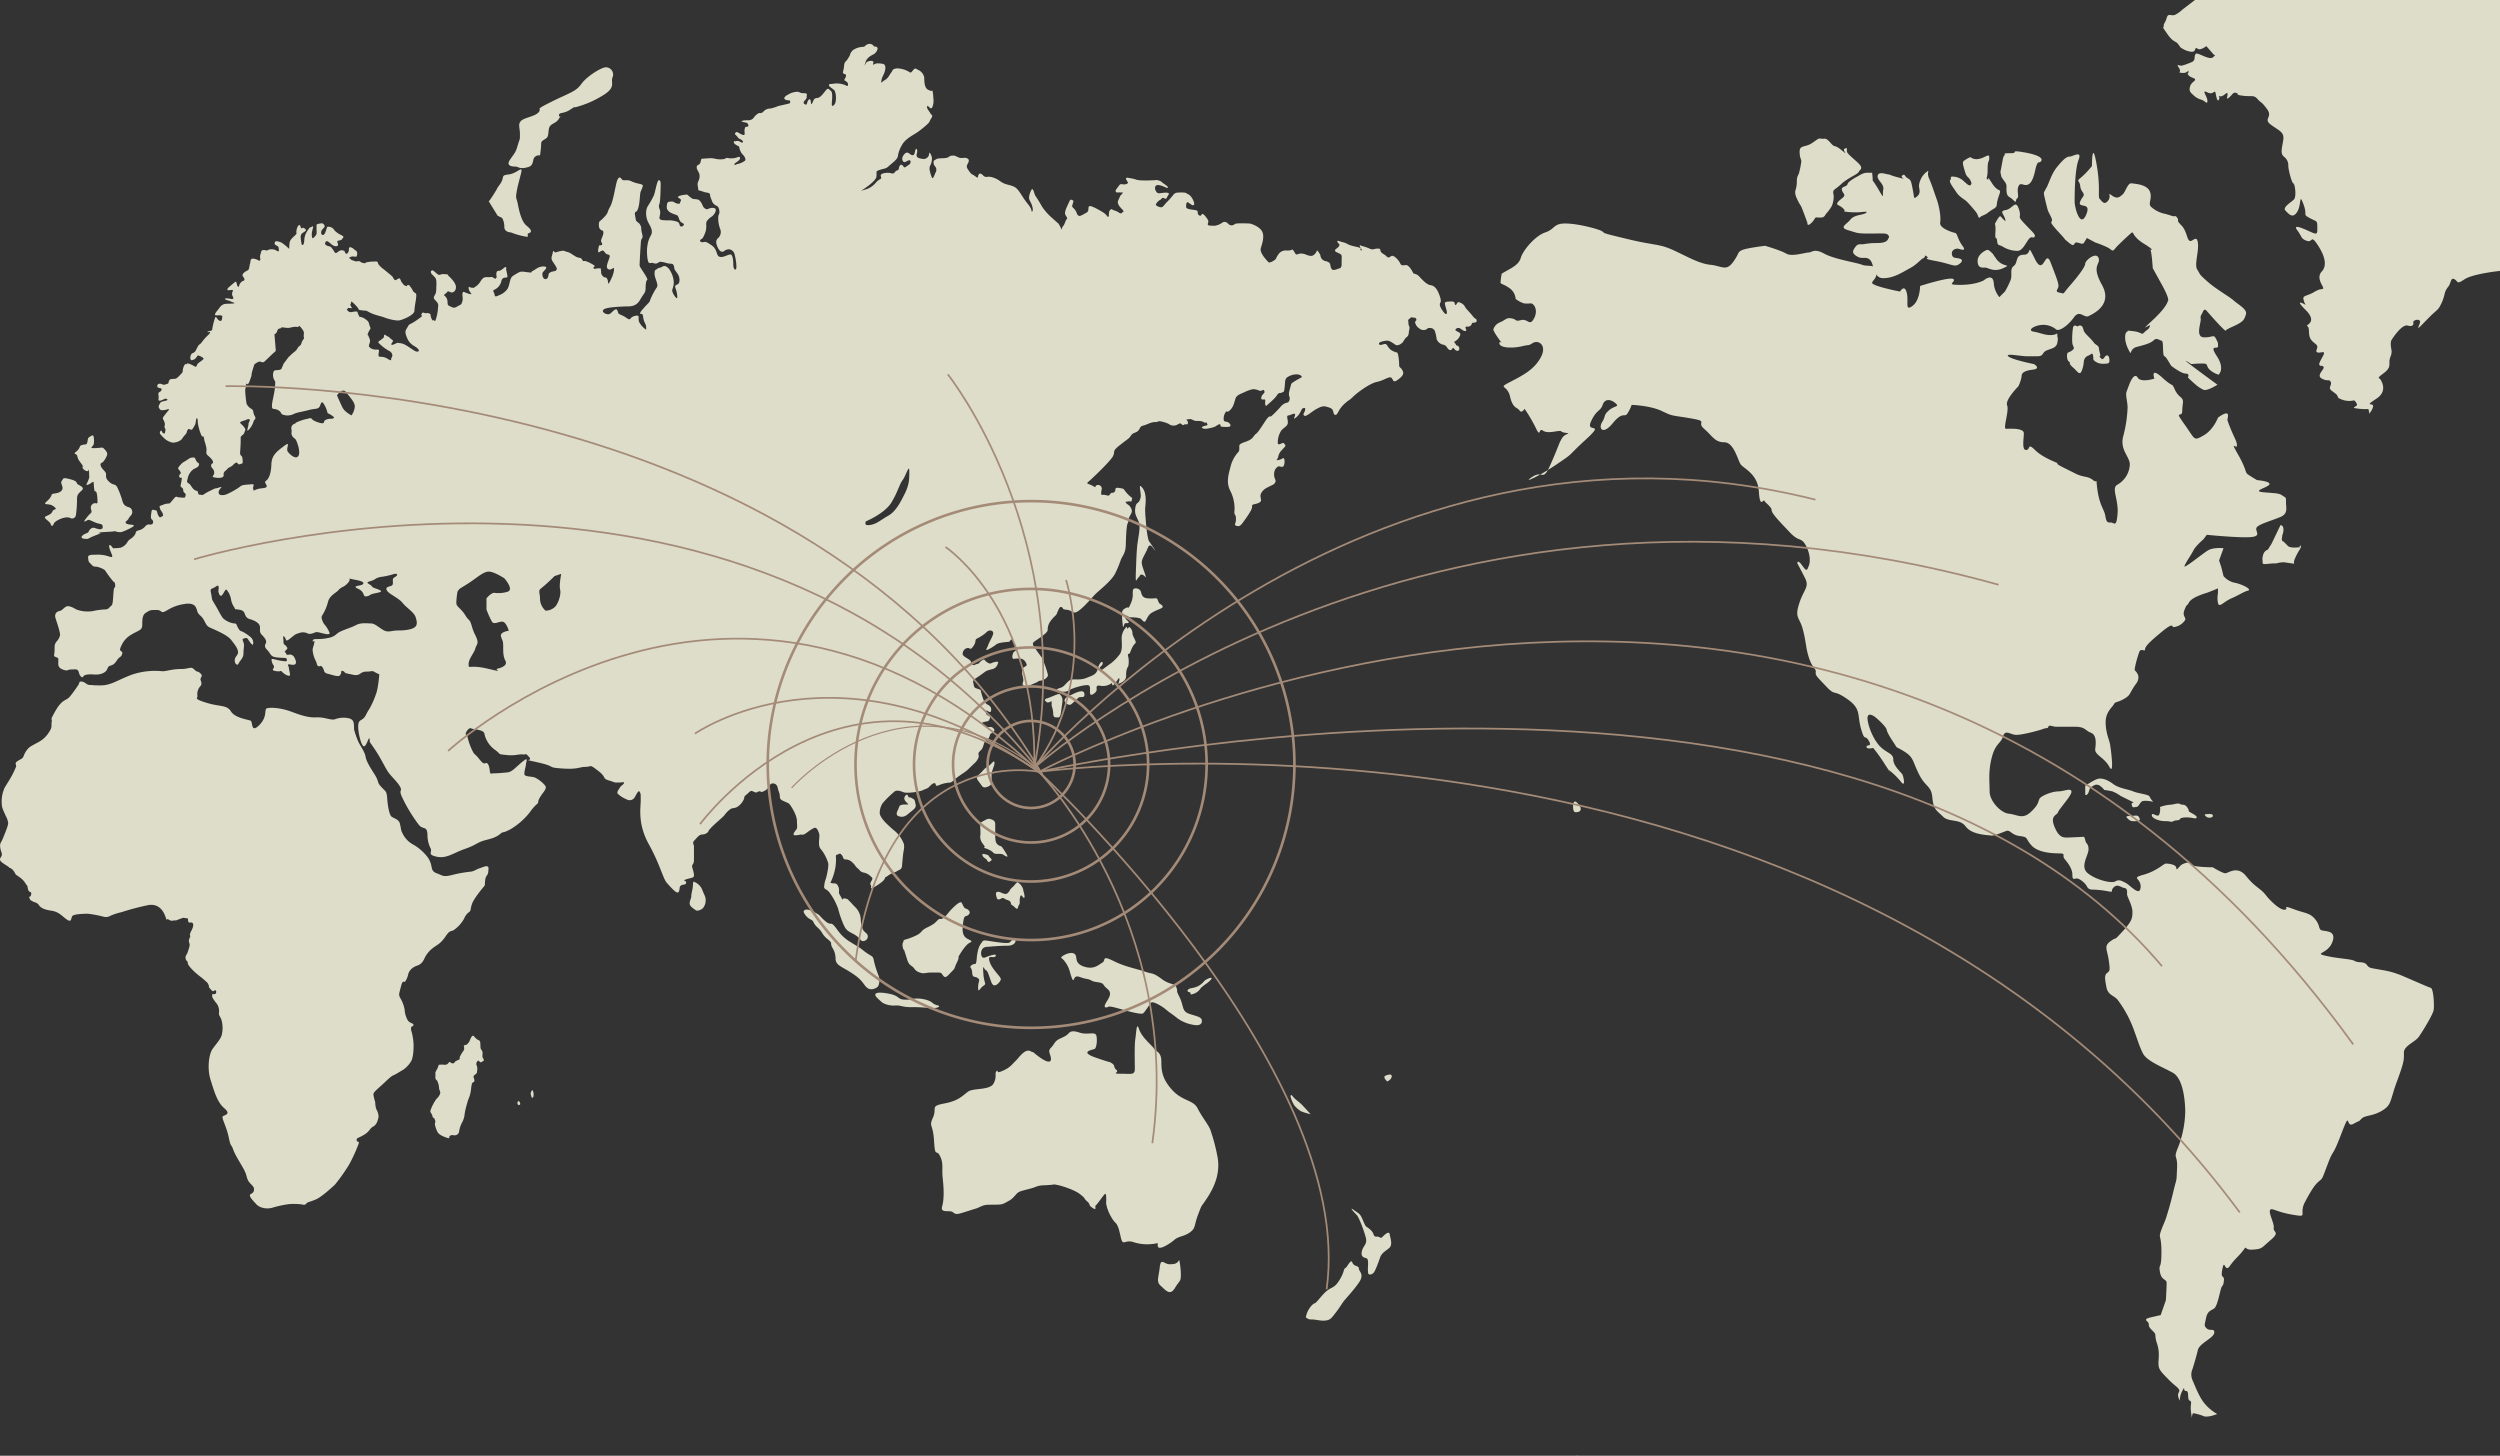<svg xmlns="http://www.w3.org/2000/svg" xmlns:xlink="http://www.w3.org/1999/xlink" width="944" height="549.687" viewBox="0 0 944 549.687">
  <rect x="0" y="0" width="944" height="549.687" fill="#333333" stroke="none"/>
  <defs>
    <clipPath id="clip-path">
      <rect id="Rectangle_688" data-name="Rectangle 688" width="199.327" height="199.342" fill="none"/>
    </clipPath>
    <clipPath id="clip-path-2">
      <rect id="Rectangle_689" data-name="Rectangle 689" width="133.039" height="133.046" fill="none"/>
    </clipPath>
    <clipPath id="clip-path-3">
      <rect id="Rectangle_690" data-name="Rectangle 690" width="88.845" height="88.85" fill="none"/>
    </clipPath>
    <clipPath id="clip-path-4">
      <rect id="Rectangle_691" data-name="Rectangle 691" width="59.383" height="59.387" fill="none"/>
    </clipPath>
    <clipPath id="clip-path-5">
      <rect id="Rectangle_692" data-name="Rectangle 692" width="33.33" height="33.33" fill="none"/>
    </clipPath>
    <clipPath id="clip-path-6">
      <path id="Path_815" data-name="Path 815" d="M809.186,640.423c-.118.011-.118.18.057.18s.077-.182-.04-.182l-.016,0" transform="translate(-809.104 -640.421)" fill="none"/>
    </clipPath>
    <linearGradient id="linear-gradient" x1="46986.328" y1="-57477.766" x2="46991.098" y2="-57477.766" gradientUnits="objectBoundingBox">
      <stop offset="0" stop-color="#fff"/>
      <stop offset="0.136" stop-color="#f3f8e7"/>
      <stop offset="0.422" stop-color="#d4e8a9"/>
      <stop offset="0.833" stop-color="#a3ce48"/>
      <stop offset="1" stop-color="#8fc31f"/>
    </linearGradient>
    <linearGradient id="linear-gradient-2" x1="-10114.661" y1="1168.859" x2="-10109.89" y2="1168.859" xlink:href="#linear-gradient"/>
  </defs>
  <g id="Group_1902" data-name="Group 1902" transform="translate(-484.694 -341.024)">
    <path id="Path_742" data-name="Path 742" d="M618.388,501.627a27.644,27.644,0,0,0,1.406,4.21c.56,1.553,2.667,4.214,2.953,6.18s2.52,5.2,3.364,6.6a10.647,10.647,0,0,1,1.41,3.087c.134.7,1.4,1.968,2.1,2.67s1.127.986,1.268,3.229.7,6.317,1.681,7.022,2.67.986,3.093,2.527.418,2.669.841,3.375a9.471,9.471,0,0,0,4.21,4.625,17.963,17.963,0,0,1,5.759,5.2A9.372,9.372,0,0,1,647.6,553.3c.275,1.266.275,2.1,2.243,2.8s2.109,1.411,5.48.562a48.549,48.549,0,0,1,7.017-1.263c1.408-.134,2.39-.98,3.37-1.265s2.672-1.12,3.094-.7.417.145.277,1.828-.837,1.4-1.123,2.944,0,2.248-.42,2.676-3.93,4.627-4.634,6.734-.281,2.39-.984,2.949a5.684,5.684,0,0,0-1.966,2.529,12.25,12.25,0,0,1-3.368,3.933c-1.547,1.4-1.687-.143-3.654,2.806s-3.366,3.225-4.912,4.493a10.427,10.427,0,0,0-3.232,4.216c-1.263,2.384-2.525,2.107-3.651,2.8a4.692,4.692,0,0,0-2.246,2.535,7.935,7.935,0,0,1-1.265,3.083c-.424.285-.843-.978-1.543,1.828s-.986,3.087-.145,4.493a13.092,13.092,0,0,1,1.553,4.218,8.191,8.191,0,0,0,.554,2.667c.563,1.538.984,1.962,1.968,2.38s1.125.846.281,1.268-.141,2.105,0,2.67a25,25,0,0,1,.567,4.212c0,1.261,0,5.058-1.129,6.6a10.343,10.343,0,0,1-2.671,2.81c-.7.424-2.1,1.266-3.083,1.826s-.844,0-3.794,2.808-4.495,3.792-4.495,4.776a18.642,18.642,0,0,0,.7,2.95,8.214,8.214,0,0,0,.42,2.663,5.792,5.792,0,0,1,.839,2.813c-.134.56-.42,2.8-1.964,3.647s-1.259,1.828-3.647,3.23-2.67.98-2.67,1.962,1.4,0,.56,1.833a58.439,58.439,0,0,1-3.368,7.3,64.861,64.861,0,0,1-5.337,7.582c-.562.563-4.915,4.629-7.162,5.613s-3.089.989-3.513,1.413-.56.842-1.681.558a21.43,21.43,0,0,0-5.2-.139,40.314,40.314,0,0,0-5.9,1.27c-2.105.7-4.91.277-6.315-1.27s-3.093-3.234-2.105-3.792,1.257-.837,1.257-1.966-1.54-1.828-2.245-3.236-.422-1.823-1.4-3.788-3.373-5.475-4.216-7.863-.846-.56-1.687-4.636-2.806-7.3-2.247-7.863,3.37-.694.562-3.093c-2.812-2.382-3.931-6.875-5.192-10.807s-.7-9.548.839-11.655,2.951-3.651,3.372-5.055a11.134,11.134,0,0,0-.14-6.042c-.707-1.687-.982-1.4-.841-2.665a4.891,4.891,0,0,0-.85-3.23,15.139,15.139,0,0,1-1.681-2.4,3.355,3.355,0,0,1,0-1.257s1.265.279,1.406-.426,0-.978-.422-.978-.565.839-1.4-.145l-.844-.98a2.822,2.822,0,0,0-.842-1.966c-.844-.7-.986-.978-2.671-2.241s-4.491-3.937-4.491-4.922-.7-.7-.842-1.826.556-1.4.7-2.105a16.345,16.345,0,0,0,.841-2.8c0-.842-.424-1.408-.281-1.969a13.681,13.681,0,0,1,.565-1.545s-.565-.283.275-1.823,1.129-2.951.285-3.232-1.125.424-1.406-.56.422-.984-.841-1.127-.7-.281-2.252.279-1.118.565-1.96.565-1.123.426-2.25-.281-.558.986-1.123-.7-2.1-5.618-6.739-4.777a97.909,97.909,0,0,0-10.111,2.676,21.783,21.783,0,0,0-3.933,1.257,3.436,3.436,0,0,1-2.81.418,40.332,40.332,0,0,0-5.892-1.114c-1.545,0-4.779.136-5.618.7s-.283,2.67-1.969,1.687-3.087-3.089-6.036-3.513-4.214-1.121-4.912-2.243-2.814-.986-3.372-2.246.275-.56.418-1.266.42-1.121-.418-1.4-.707-2.248-1.127-2.527-.7-1.542-2.665-2.946-1.127-.565-2.107-2.113-1.683-1.265-1.966-1.685-3.234-1.823-3.37-2.8,1.121-1.268.56-2.812-.7-2.951-.283-3.65a16.655,16.655,0,0,0,1.123-2.388c.145-.417,1.687-3.933,1.687-5.057a7.965,7.965,0,0,0-.982-2.806c-.141-.422-1.4-2.808-1.4-3.935a12.741,12.741,0,0,1,.418-4.908c.7-1.973.139-.848,1.824-3.656a35.026,35.026,0,0,0,3.093-5.9c.277-.986-.848-1.27.7-2.246s1.69-.7,2.252-1.967a7.382,7.382,0,0,1,2.384-3.37c1.123-.7,2.81-1.54,3.517-1.968a10.092,10.092,0,0,0,3.5-3.368c1.545-2.248.842-2.527,1.125-4.073s-.984,0,1.545-4.354,3.931-3.511,5.334-5.2,2.386-3.232,3.091-4.212.143-1.683,1.545-1.406,1.544,1.265,3.087,1.265,0,.141,3.937.141,6.459-2.109,11.8-4.073a27.385,27.385,0,0,1,11.515-1.261c1.544,0,3.645-.844,6.881-.844s3.792-1.121,5.055.138,1.261.562,2.1,1.265.98,1.121.42,1.962.989,1.971-.281,3.232a4.431,4.431,0,0,0-.982,3.649c0,.844-1.542.989,3.513,2.533s7.584.7,9.124,3.228,6.6,3.087,7.448,3.511,0,4.917,3.228,1.683,1.821-5.893,2.806-6.317,4.917-.422,9.408,1.259,6.741,2.256,9.551,2.111,5.616,1.265,6.881.7a9.093,9.093,0,0,1,5.475-.277c1.547.562,1.685,1.406,1.685,4.073" transform="translate(0 114.776)" fill="#deddca"/>
    <path id="Path_743" data-name="Path 743" d="M576.937,565.07c1.054-.211,1.681.209,2.426-.1s.833-.949,1.151-.949.532.529,1.053.529.529,0,.846-.424.1-.215.846-.63.945-.108,1.05-.846-.1-.42.42-1.263a10.436,10.436,0,0,1,.844-1.367,1.665,1.665,0,0,0,.42-1.371c0-.63-.42-.738.211-.947s.842-.207,1.259-.74.319-.209.74-1.265.738-1.468,1.053-1.578.529.424,1.367,1.16,1.373.316,1.476,1.683-.1,1.9.527,2.634.108,2.111.312,2.634.85,1.158.217,1.474-.736.53-1.055.422-.626-.949-1.053-.422a1.457,1.457,0,0,0-.422,1.371,3.766,3.766,0,0,1,.318,2c-.209.839.1.943-.521,1.477s-.635.418-.846.837.527,1.373.211,2-.844-.42-1.158,2.634-1.055,3.792-1.369,5.163a39.818,39.818,0,0,0-1.053,4.212,8.216,8.216,0,0,1-1.055,3.581,9.674,9.674,0,0,0-1.059,3.372,1.7,1.7,0,0,1-1.677,1.371c-.846,0-1.052-.312-1.789.206s.624,1.367-1.687.523-2.949-1.683-3.159-2.314a9.661,9.661,0,0,1-.844-2.63c0-.846.422-.527,0-1.692s-.633-.206-.947-1.468-1.158-1.16-.525-2.531a16.621,16.621,0,0,1,2.105-3.891,4.558,4.558,0,0,0,1.369-2c.209-.738-.42-1.264-.42-2.111a6.985,6.985,0,0,0-.738-2.735c-.316-.529-.74-.215-.635-1.687s-.314-.947.424-2.314a7.675,7.675,0,0,0,.841-2Z" transform="translate(73.963 177.999)" fill="#deddca"/>
    <path id="Path_744" data-name="Path 744" d="M594.34,568.246s-.035-.092-.1-.24c-.162-.462-.483-1.439-.325-1.76.213-.419.529-1.373.732-.732a2.561,2.561,0,0,1,.319,1.367c0,.842-.1,1.257-.631,1.366" transform="translate(91.208 187.352)" fill="#deddca"/>
    <path id="Path_745" data-name="Path 745" d="M591.888,568.992c-.4.134-.631,0-.736-.635s.527-1.048.736-.63.635,1.055,0,1.265" transform="translate(88.922 189.241)" fill="#deddca"/>
    <path id="Path_746" data-name="Path 746" d="M628.944,533.213c-2.593-1.731-2.654-2.25-2.043-4.093s0-.615.611-3.261c.611-2.665,0-3.891,1.022-3.274a5.28,5.28,0,0,1,2.863,3.067c.82,2.039,1.23,2.452,1.23,3.678a4.585,4.585,0,0,1-1.022,3.061c-.62.613-2.048,1.228-2.661.822" transform="translate(118.529 151.54)" fill="#deddca"/>
    <path id="Path_747" data-name="Path 747" d="M650.027,529.043c0-.646.82-1.632,3.884,0s1.635,1.226,4.3,3.474c2.645,2.245,1.628-.822,4.695,3.474s6.33,4.9,9.6,7.558,3.68,1.633,4.093,4.093a37.3,37.3,0,0,0,1.835,5.717c.4,1.432.207,3.474-.611,4.089s-2.661,1.428-4.088,0-1.433-2.658-5.519-5.313-5.932-2.865-6.128-5.313a7.548,7.548,0,0,0-1.234-4.295c-1.017-2.046.415-1.432-1.837-3.267s-1.63-2.454-3.676-4.291-1.228-2.452-2.659-3.071a5.47,5.47,0,0,1-2.654-2.856" transform="translate(138.115 156.321)" fill="#deddca"/>
    <path id="Path_748" data-name="Path 748" d="M670.633,541.738c.206-1.222.206-.609,3.271-1.837s3.07-1.633,4.086-2.652,3.472-1.637,4.9-3.074,1.228-1.224,2.043-1.224,2.048-1.424,2.867-2.45,4.291-4.7,4.9-3.676.815,2.043,1.634,2.247,2.044,1.23,1.021,2.252-1.637-.207-2.037,2.656-.415,4.493.608,5.715,3.678,1.435,1.839,2.254-4.289,5.313-4.289,5.313.409.206-.613,2.245-.413,1.843-1.841,3.269-2.25,2.659-3.067,1.841-.611-1.428-2.045-1.428h-2.65c-2.25,0-2.869.609-4.3,0a3.666,3.666,0,0,1-2.246-1.632c-1.021-1.235-1.836-.822-2.654-3.478s-1.028-3.272-1.028-3.272-.406-.2-.609-1.426.2-1.641.2-1.641" transform="translate(155.11 155.064)" fill="#deddca"/>
    <path id="Path_749" data-name="Path 749" d="M665.3,547.042s-2.454-2.446,3.267-1.626,4.295,2.247,6.953,2.45,3.271-.411,4.9-.411,4.5.411,5.928,1.641,2.858.813,2.45,1.424-2.245.617-4.9.411a51.292,51.292,0,0,0-5.719-.2c-3.067,0-4.091-.824-5.932-.619a8.807,8.807,0,0,1-4.691-1.019,26.342,26.342,0,0,1-2.254-2.054" transform="translate(150.434 170.602)" fill="#deddca"/>
    <path id="Path_750" data-name="Path 750" d="M714.77,561.889c4.286,3.68,6.743,4.5,6.743,2.66s-1.431-2.861,0-4.291,1.23-2.454,3.471-3.473,2.45-1.229,3.065-1.837,1.228-1.432,4.295-.407,5.926-.617,6.334,1.222,0,4.495-.615,4.9-6.128,1.02.207,3.267,5.108,1.435,6.338,2.252.4,1.432,1.631,2.45-2.246,1.433,1.635,1.433,5.315.609,5.315-1.844-.208-8.782.2-11.44.407-6.541,1.43-3.472,4.7,5.922,5.521,7.147,2.861,1.43,2.861,4.91.2,6.534,4.087,10.83,7.969,3.678,9.608,6.951,4.495,6.74,4.9,8.371a69.566,69.566,0,0,1,2.654,10.219c1.022,5.928-1.226,11.036-3.884,15.127s-1.839,2.039-3.473,6.334-.817,5.1-3.065,6.741-4.289,1.43-5.924,2.861-5.523,3.882-6.13,2.661.813-1.639-1.23-1.232a16.755,16.755,0,0,1-8.171-.609c-3.274-1.022-3.885,1.834-4.7-1.843s-1.026-3.882-1.432-4.7-1.024-.811-2.248-3.063a14.764,14.764,0,0,1-1.839-4.906c0-.611.2-4.087-.407-3.674s-2.86,3.882-3.476,4.293.617,2.243-1.226,1.021-.613-1.228-2.043-2.456-.411-1.022-2.859-2.858-8.173-3.478-9.2-3.478,2.25-.4-1.02,0-4.295,0-6.336.819-4.7,1.224-6.135,1.839-1.835,2.252-4.086,3.478-2.246,1.428-5.521,1.428-3.471,0-5.308.813.407,0-4.095,1.433-4.9,1.637-6.123.617-4.908.609-4.089-2.254.611-6.943.206-10.62.406-5.523-1.024-8.382-1.835,1.022-2.245-5.725-2.044-5.11-.409-8.782-1.23-4.3,4.291-5.319,6.95-3.06,8.991-4.489,8.173-.417,9.608-3.067.2-4.089,1.22-4.706-.817,1.231,2.047,0,3.471-2.246,4.9-3.673,1.232-1.435,2.048-2.25,2.448-2.659,4.293-1.23" transform="translate(160.021 176.398)" fill="#deddca"/>
    <path id="Path_751" data-name="Path 751" d="M730.94,600.23c-.815,1.43-1.628,1.637-3.669,1.637s-3.274-2.658-3.685,1.222-1.424,5.313.411,6.951,3.472,3.885,5.312.819,2.252-2.25,2.252-5.117a27.411,27.411,0,0,0-.62-5.512" transform="translate(199.021 216.533)" fill="#deddca"/>
    <path id="Path_752" data-name="Path 752" d="M753.355,621.635a8.611,8.611,0,0,1,2.448-4.7c1.637-1.432,0,.819,3.478-3.271s4.286-2.247,6.539-5.725,1.632-4.491,2.449-4.9,2.048-3.676,2.658-2.045,2.45,1.028,2.45,2.252,2.25,2.043,0,5.313-5.31,6.334-6.126,7.562-1.434,2.248-2.861,4.087-1.839,2.452-3.678,2.658-3.478-.407-5.11-.407a2.775,2.775,0,0,1-2.246-.82" transform="translate(224.432 216.79)" fill="#deddca"/>
    <path id="Path_753" data-name="Path 753" d="M766.547,606.776c0-2.924,2.25-3.269,1.637-5.928s-2.663-7.966-3.476-8.786-3.271-3.472-1.024-1.837,2.248,1.226,3.473,4.086.82,1.633,2.659,3.271.819,2.654,2.45,2.654,1.23,1.026,2.254,0,2.452-2.248,2.654-.82,1.226,3.884-.2,5.112-2.861,1.839-3.476,3.678-1.839,5.11-2.461,5.726c-.6.607-1.832,1.02-2.039,0a15.832,15.832,0,0,1,0-3.069c0-1.222,0-2.252-.609-2.452s-1.839-.406-1.839-1.634" transform="translate(232.288 207.739)" fill="#deddca"/>
    <path id="Path_754" data-name="Path 754" d="M707.791,547.055c-.286.7-.631.213-1.476-2.735a10.489,10.489,0,0,0-2.105-4.216c-.633-1.052-1.9-1.052-.633-1.9s3.583-1.683,4.634-.628-.42,3.366,3.366,4.638,5.481-.641,6.954-1.477-.426-2.949,4.214-.635,8.85,2.948,11.8,4,2.951.217,6.316,2.74,5.056,1.476,5.69,3.373-.426.42,1.054,3.375,1.054,4.412,2.316,5.679,5.684,1.476,6.112,2.95-.635,2.322-2.322,2.107a14.191,14.191,0,0,1-6.738-2.529c-2.107-1.683-2.95-2.1-4.427-3.37s-5.049-3.366-5.686-2.527-2.315,3.583-2.948,4-4-.418-5.69-.846-6.738-2.1-7.371-1.678-2.109.626-1.055-1.263,2.744-3.8.637-5.479-.844-2.107-3.792-2.529-1.689-.841-4.218-1.265-3.792-1.892-4.631.211" transform="translate(182.397 163.784)" fill="#deddca"/>
    <path id="Path_755" data-name="Path 755" d="M688.094,519.916c-.848-1.125-1.968-2.243-1.694-4.2.288-1.968-.558-4.5.567-5.06s2.239-1.4,3.085-1.123,1.971.562,1.971,1.971v3.364c0,2.531,0,3.652,1.121,4.491s.842-.279,2.248,1.969,1.679,2.806.562,2.246-.841-.844-2.529-.844-1.687,0-2.527-.839a8.722,8.722,0,0,0-3.093-1.406" transform="translate(168.465 140.717)" fill="#deddca"/>
    <path id="Path_756" data-name="Path 756" d="M686.875,516.694s2.1.14,2.4.843c.27.7,1.536,1.264.831,1.688s-.7.837-1.261.281,0-.42-.841-.984-1.4-1.125-1.125-1.828" transform="translate(168.836 146.75)" fill="#deddca"/>
    <path id="Path_757" data-name="Path 757" d="M689.883,528.371c-.218-1.11-.7-2.107.424-2.246s2.663,1.545,3.79.418.42-.978,1.685-2.1,1.685-2.384,2.386-1.683a4.728,4.728,0,0,1,1.689,2.384c.139.984.839,2.8.42,3.23s-1.125-1.964-1.547-.283.143,2.109-.42,2.953-.283,2.243-1.543.984-1.408-.7-1.547-1.689-1.823-1.263-1.823-1.263-1.127-.986-1.826-.424-1.545.424-1.687-.279" transform="translate(171.165 151.645)" fill="#deddca"/>
    <path id="Path_758" data-name="Path 758" d="M688.669,535.67c.631-.943.7-.841,3.507-.42s6.325.986,7.024.42,2.112-2.529,2.245-1.263-.56,2.525-3.23,2.525-5.473.277-7.721.426-2.392,2.663-1.824,3.649,1.549.143,2.533-.138,3.225-1.123,2.659,0-3.225-.987-2.248,2.107,4.5,5.75,4.22,6.74-2.529,3.651-3.511,1.121-1.406-4.493-2.1-4.64-1.27-3.091-.987,1.129,1.406,3.792,0,4.772-1.962,2.953-1.962.562.98-2.667-.143-3.509-1.969.143-2.111-2.105-1.4-1.824-.14-2.806,1.547.563,1.832-2.107a21.672,21.672,0,0,1,.562-3.651,7.218,7.218,0,0,1,1.4-2.812" transform="translate(166.763 161.198)" fill="#deddca"/>
    <path id="Path_759" data-name="Path 759" d="M672.4,504.973c-1.309,1.736,1.542,3.085,1.118,3.223s-3.093-.279-3.372.848-1.96,3.085-.14,3.647,2.81-.279,3.935-1.266,2.812-1.821,2.382-3.229c-.413-1.4,0-1.679-1.4-2.382s-1.116.141-1.4-.7-.7-.714-1.118-.141" transform="translate(154.107 136.572)" fill="#deddca"/>
    <path id="Path_760" data-name="Path 760" d="M687.535,506.894c-1.232-1.973-2.806-2.808-1.123-4.214s1.826-2.245,3.23-2.95,2.527-2.949,2.667-1.685-1.121,3.091-1.121,4.634.279,3.511-.56,4.076-2.39,1.259-3.093.138" transform="translate(167.897 130.855)" fill="#deddca"/>
    <path id="Path_761" data-name="Path 761" d="M700.561,487.012c-.42-.279-1.687-1.118-.143-1.545s4.633-2.107,4.917-1.544,1.288.8.857,3.465-.435,5.242-1.419,5.242-1.969.279-1.969-1.4a9.121,9.121,0,0,0-.558-2.856c-.145-.841.139-2.2-.285-1.78a2.4,2.4,0,0,1-1.4.42" transform="translate(179.588 119.279)" fill="#deddca"/>
    <path id="Path_762" data-name="Path 762" d="M705.781,488.353c-1.835,0-3.258-1.988-.6-3.26s5.747-2.9,6.027-.936-1.521.916-2.223,1.479-2.65,2.716-3.208,2.716" transform="translate(182.965 118.807)" fill="#deddca"/>
    <path id="Path_763" data-name="Path 763" d="M702.785,494.323c.442,0,2.669.558,4.074-.422s7.015-2.527,7.582-1.683,0,2.663.418,3.227,1.824-.422,2.245-1.259-.694-2.39,1.547-1.968a5.48,5.48,0,0,0,3.79-.7c.565-.141.281-.846.565-.141s0,1.121.973.141c.991-.987,1.692-2.951,1.832-1.824s-1.259,2.384.562,1.406,1.975-1.834,1.975-2.814a7.518,7.518,0,0,1,.413-2.812c.281-.411.563-.556.563-2.524s-.7-2.524,0-2.808.279-.143,1.259-2.245,1.833-1.41,1.132-2.955-.987-1.824-.987-2.661a2.984,2.984,0,0,0-.986-2.109c-.419-.281-.277-.141-.7.422s-.136-1.41-.978-.141a5.98,5.98,0,0,0-1.411,3.788c0,1.683.43,4.495-.7,6.042a16.8,16.8,0,0,1-4.21,4.069c-2.111,1.549-3.511,2.808-3.511,1.687s1.257-1.4,1.257-2.247-.564-.842-1.257.418-.562,2.39-1.408,3.238-1.121.837-3.511,1.817-4.77.281-5.9.7-2.105,2.109-3.085,2.67-1.826.562-2.109.987-.281.7.564.7" transform="translate(181.576 107.757)" fill="#deddca"/>
    <path id="Path_764" data-name="Path 764" d="M718.062,474.976c-.321.479-1.261,0-1.547.422s-.56,2.248-.7.562a34.663,34.663,0,0,1-.285-3.792c0-1.683.145-1.96,1.406-2.669s.839.708,1.683-1.263a8.665,8.665,0,0,0,.98-3.509c0-.7-.138-2.245.424-2.529a2.137,2.137,0,0,1,2.529.844c.422.982.279,2.669,2.808,2.806s2.808-.138,3.227,0,.707,1.69,1.131,1.967,1.676.986.98,1.547-2.529.98-4.212,2.105-1.83,3.788-2.812,3.091-.558-1.123-2.391-1.4-3.083,0-3.366-.426-.98-.562-1.12.284,1.54,1.545,1.261,1.962" transform="translate(192.838 101.121)" fill="#deddca"/>
    <path id="Path_765" data-name="Path 765" d="M719.049,447.5c.551-.441.85-.565,1.268-2.109s-1.268-6.178.7-3.651.982,7.02.982,8.145.562,10.669,1.547,12.075,2.951,4.21,2.1,3.234-1.821-2.95-2.665-.707-2.388,4.073-2.247,5.618,1.547,4.632,1.547,5.2-.707-.846-1.547-.846-.56.565-1.261,1.127-1.127,2.808-.989-1.265.284-8.426.56-10.953,1.406-7.02.567-8.848-1.4-2.808-1.4-3.93.138-2.527.835-3.089" transform="translate(195.076 83.521)" fill="#deddca"/>
    <path id="Path_766" data-name="Path 766" d="M727.14,666.76c-1.433-1.637-2.456-6.741-6.749-14.509S717.33,638.56,717.33,635.7s0-2.45-.407-3.267-1.232,1.022-1.839,2.043a2.2,2.2,0,0,1-3.067.819,10.981,10.981,0,0,1-3.065-1.839c-1.02-.817,0-1.639.406-2.454s1.432-1.231,1.641-1.837-.617-.209-2.254-.209-.815,0-3.471-.813-.611-1.024-4.089-3.684-2.245-1.426-4.7-1.426-2.659,1.022-8.792.609-1.839-.609-8.988-2.248-1.839-.2-3.478-2.039-1.021-.817-2.452-1.02-2.861.611-6.332.2-1.43,0-4.289-2.046a10.039,10.039,0,0,1-3.885-6.126c-.413-1.435-4.085-1.435-4.906-1.847s-1.634.824-2.043,1.639.613.817.613,1.633a23.346,23.346,0,0,0,2.25,5.927c.609.82.817.617,2.246,2.454s1.839,1.632,2.45,1.43,1.228.817,1.43,2.659.413,1.224,1.433,1.224,4.085-.206,5.519-.407,2.861-1.843,3.884-2.659a25.1,25.1,0,0,1,2.45-2.041c1.226-.82.406,1.017.406,1.632s-.608,2.45-.608,3.68,2.852.817,4.089,1.43a12.067,12.067,0,0,1,3.674,2.867c1.02,1.222-.617,2.448-1.839,4.491s-.209,1.841-1.228,2.658a17.787,17.787,0,0,0-2.654,3.065,25.865,25.865,0,0,1-7.565,6.543c-3.68,1.835-1.839.2-3.882,1.835s-4.9,1.836-6.949,2.658-2.248,1.428-6.33,2.861-6.75,3.678-10.423,2.856-1.641-1.632-2.25-3.061a10.983,10.983,0,0,1-1.226-5.314c-.206-3.476-1.637-1.637-3.267-3.672a57.816,57.816,0,0,1-5.93-9.61c-2.047-4.087-.206-2.656-1.024-4.5s-3.471-4.087-4.7-5.926-2.454-4.7-4.908-8.378-1.837-2.25-2.037-3.88-1.026,2.454-2.047,2.659-2.248-4.906-2.248-7.364.817-2.245,1.841-3.069,1.228-2.037,2.248-3.465a32.106,32.106,0,0,0,2.657-5.93c.817-2.041,1.224-7.356,1.224-7.356a17.535,17.535,0,0,1-2.041-1.026c-.62-.4-1.026,0-2.861,0s-2.252,1.026-3.274,1.234-1.428,0-3.471-.413-1.028-.613-2.046-1.021-.407.407-1.02,1.434-2.863,0-4.7-.413-1.23-1.426-2.045-2.45-.613-.206-1.428-.411-.411-.613-1.226-2.243a10.327,10.327,0,0,1-1.024-3.476c-.2-1.019.409-1.843.611-3.269s-.815.407-.611-.615,1.428-.407,4.493-.822,3.684-1.022,4.91-2.037,5.106-2.045,6.947-3.063,4.289-.615,5.721-.615,3.271,1.839,4.9,2.656,2.863,0,5.106,0,4.7-.206,6.132-1.022,1.226-2.246.617-4.084-3.474-3.48-4.908-5.319-5.1-3.273-5.925-4.7,1.224-1.43,1.841-1.841.4-1.022.4-2.045.82-1.015,1.432-1.634-.2-1.019-1.226-.611a29.294,29.294,0,0,1-4.7,1.024c-2.248.4-1.832,1.022-4.086,1.632s0,1.022.617,1.839,1.019.611,2.86,1.428-.613,1.024-2.247,1.432-1.23.819-2.656,1.019-.411-1.63-3.069-2.858.817-1.02,1.633-1.633.408-1.226-3.065-1.835-.817-.817-2.245,1.015-2.658,1.639-3.68,2.861-3.474,2.046-4.087,4.7a17.681,17.681,0,0,1-2.25,5.113c-.407.817.411,2.45.82,3.067a11.368,11.368,0,0,1,2.043,3.267c.411,1.432-3.68-.2-4.7-.2s-1.022.409-2.246.608-1.222-.2-2.043-.4a4.161,4.161,0,0,0-2.656.206c-1.428.406-1.428.607-3.276,2.037s-1.226.415-2.039-.609-.406.609-.406,1.839.406.817,1.02,1.634.609.824-.207,1.637,0,.407.207,1.228,1.226,0,2.041.409,1.022.815,1.432,1.837.409,2.248-1.633,1.837-.824.613-.824,1.228.409,1.837.409,2.659-1.833,0-2.854-1.026,0,0-2.454-.407-.208-1.02-.817-2.043a4.221,4.221,0,0,1-.821-2.041c-.2-1.022,1.021-.207,3.68.2s2.039,0,2.039-.611-.608-.407-3.063-.609-2.656-.619-3.467-1.841-1.435-1.433-1.639-2.246.409-1.228.409-1.843-.409-1.428-1.634-2.659-.411-2.245-.82-3.472-2.25-2.041-3.674-2.448-1.637-1.226-2.047-2.248-1.224-1.226-2.656-1.428-.618.2-1.228-.824a6.871,6.871,0,0,1-1.226-3.061,7.981,7.981,0,0,0-1.428-3.271c-.617-1.021-1.02.613-1.837,1.632s-1.23-.206-1.435-1.019.206-1.021,0-2.043-1.019.2-2.247.611-.617,1.23-.409,2.861.206,1.428,1.43,3.474,2.25,4.291,3.067,5.111a8.2,8.2,0,0,0,4.085,1.839c1.021,0,.609.206,1.43,1.633s.82,1.022,2.047,1.635a18.38,18.38,0,0,1,2.656,1.837,2.794,2.794,0,0,1,1.022,2.454c0,1.228-1.224-.407-1.839-1.43s-1.022-.613-1.839-.415.2,1.23.2,2.458-.2,1.637-.2,3.271-1.43,2.652-1.843,3.682-1.634,0-1.432-1.435,1.228-1.635,1.228-2.859-1.024-2.658-2.656-4.7-6.539-3.887-8.171-4.7-1.637-2.858-3.272-4.289-1.024-1.639-1.841-3.274-3.267-1.426-4.289-1.224a16.445,16.445,0,0,0-6.339,2.25c-3.065,1.839-1.634,0-4.289,0s-2.452.2-3.882,1.02-1.43,2.66-1.43,4.7-1.639,2.041-3.884,3.469a8.826,8.826,0,0,0-4.087,4.495c-1.224,2.456.817,1.433.407,2.865s-1.021,1.022-1.839,2.246-1.224,1.837-2.658,2.248-.613,1.637-2.45,2.654-3.678.615-4.9.615-2.656.207-2.856.819-1.23.206-1.641-1.434-1.222-1.22-2.859-1.22-1.226.809-3.271,0-1.639-2.048-1.639-3.276,0-1.019-1.02-1.428-.407-.815-.407-2.656,0-2.25.82-3.271a5,5,0,0,0,1.224-2.247c.2-.817-1.022-4.495-1.637-6.334s.413-2.661,1.43-2.861,1.432-1.024,2.454-1.633,2.863.4,3.884,1.022a11.945,11.945,0,0,0,6.336.611,26.6,26.6,0,0,1,4.7-.611c1.222,0,1.632-1.022,2.246-1.433s.613-2.861.817-5.312.615-.819.615-2.252-.615-1.428-.615-1.428a42.231,42.231,0,0,1-3.063-4.086c-.2-.615-2.654-1.637-3.682-1.637s-1.221-.407-2.041-1.224-.611-.82-.822-2.043,1.026-1.232,2.863-1.232a12.921,12.921,0,0,1,4.9.615c1.637.617,1.432,0,1.228-.615s-1.228-2.656-1.022-3.473,1.432,1.022,1.432,1.022a19.242,19.242,0,0,0,2.858-.206,4.706,4.706,0,0,0,2.66-2.248c.615-1.02,1.433-1.02,2.447-2.245s.209-1.635,1.641-2.043a4.528,4.528,0,0,0,2.656-1.633c1.022-1.022,1.428-.411,2.247-.615s.82-1.432.206-1.843-.407-1.428-.206-2.861,1.024-.611,1.641-.611.4,1.022,1.024,2.045.813.406,1.43.207.2-1.23-.413-2.052a3.368,3.368,0,0,1-.617-1.833l2.248-.82,1.637-.2,2-2.336c1.055-.418,0,0,1.788.108s1.9.319,2.107-.527,0-.841-.422-1.261a1.356,1.356,0,0,1-.42-1.16c0-.422-.525-.74-.843-1.052s-.1-.525.211-2.322-.211-.841-.633-1.156-.312-1.052.215-1.47-.631-1.477-.846-1.9,1.164-1.793,1.477-2.107,1.793-1.057,2.417-1.578a2.9,2.9,0,0,1,2.006-.531c.63,0,.525.74,1.05,1.474s1.16.53.842,1.477-1.892,1.162-2.421,1.789a5.54,5.54,0,0,0-1.79,3.16c-.635,2.318.106.947,1.367,2.951s2.215,1.681,2.215,1.681a2.6,2.6,0,0,1,.418,1.052c0,.426.318.426,1.263.525s0,0,3.265-1.577.846-.418,3.164-1.158.1.318,0,1.582.947,1.365,2.21,1.153,5.055-2.417,5.9-3.153,2-.631,3.994-.844.635.525.954,1.789,0,0,3.478-.314.1-2,1.259-2.74,2-2.843,2.109-6.22,1.788-4.737,4.739-6.945.527.846,1.476,2.109,3.052,3.054,4,1.577-.633-5.787-1.158-6.319-.843-.525-1.265-1.371,0-1.367-.207-2.314a1.747,1.747,0,0,1,1.156-2.105c.949-.419,0,0,.527-.419a17.944,17.944,0,0,1,4.425-1.479c2.313-.631.417.1,3.685,1.261s2.107-.312,2.946-.73a4.027,4.027,0,0,1,2.215-.53c.947,0,1.367-.422.947-.734a8.086,8.086,0,0,0-2-1.266c-.525-.1-.106-.842-1.474-3.263s-1.265.418-2.1,1.052-1.582.321-3.9.947-4.429.846-5.587,1.472a5.18,5.18,0,0,1-3.788.325c-1.369-.325-.53-.951-2.107-1.8s-2.316.11-2.316-1.58.947-4.419,1.158-7.264,0-1.789-.318-2.634a3.907,3.907,0,0,1-.316-2.738c.316-1.16.949-.734,2.107-.949s.947-.525,1.367-1.369.209-.736.529-1.158.316-.426,1.263-1.683.527-.631,1.053-1.156a18.1,18.1,0,0,1,1.791-1.584c1.263-1.054.734-1.265,1.788-2.109s.426-1.05,1.263-2.208.213-.736.319-1.789.312-1.265-.951-2.849-.736-.106-1.265-.314a5.682,5.682,0,0,0-2.316.108,5.386,5.386,0,0,1-2.735.1c-2.214-.207-.53.106-1.685.321s-.844.841-1.263,1.472a1.646,1.646,0,0,1-.844.736s.314,3.586.422,5.06.207,1.16-.635,1.89-2.948,2.849-3.577,3.373-1.055.107-1.685,0-2.107,1.054-2.107,1.054-1.053,3.265-1.053,3.689.1.314-.74,2.628-1.371.422-1.371.951a4.033,4.033,0,0,1-.207,1.791c-.319.943.42,5.792.42,5.792a4.548,4.548,0,0,0,1.575,1.793c1.059.626.852.736,1.059,1.681s.736,1.476.736,1.9-.419.738-.631,1.05a7.842,7.842,0,0,1-1.689,3.164c-1.47,1.681-.316-.85-.316-1.793s.745-1.265.424-1.789-1.265.106-1.578.213-2.109.525-2,.949.837.732,1.58,1.791.209,1.154,0,2-1.479,1.156-1.371,1.9a52.585,52.585,0,0,1-.209,5.267c-.11,1.47.42,1.364.736,1.89a7.2,7.2,0,0,1,.211,2.426s-1.369.736-1.687.314-.525-.736-1.158-.314-.945,1.055-1.9,1.472-.74.532-1.681,1.369a1.709,1.709,0,0,0-.738,1.8c0,.521-.635,1.154-2.949.839s-.528-.527-.63-2-1.164-1.582-1.164-2.529.633-.631.732-1.153-.415-1.371-1.784-2.533-.316-1.367-.846-3.579-.42-1.053-.736-2.845-.53-.42-.949-1.16a19.007,19.007,0,0,1-1.263-3.9c-.316-1.364-.1-2.735-.523-2.735s-.318,1.578-.635,2.316a13.155,13.155,0,0,1-1.053,1.793c-.31.525-1.368-.106-1.368-.106s-.527.209-.734,1.156-.954,1.162-1.69,2.424-3.157,1.791-3.9,1.577a6.557,6.557,0,0,1-2.312-1.05,13.4,13.4,0,0,1-2.105-2.109.85.85,0,0,1,.215-1.261c.415-.319.312.736.947.943s.523-.1.734-.943-.318-.846-.318-1.481.211-.525.106-1.257a4.208,4.208,0,0,0-.63-1.582c-.314-.633.106-.945.734-1.789s.734-.945,1.266-1.577,0-.529-.743-.319a4.641,4.641,0,0,1-1.683.209c-.732,0-.841-.316-1.156-.947s.1-.945.424-1.683,1.788-.736,2.524-1.055-.207-.734-.631-.631-1.263.738-2,.738-.422-.529-.422-1.261-.1-.639-.1-1.376.839-.527,1.156-1.364-.633-.631-.949-.846-.63,0-.63-.738.835-1.05,1.786-.628,1.055.1,1.894-.106.42-.633.846-1.367,1.687-.424,2.423-.633,2-1.795,2.423-2.206,0-1.162.74-2.639.833,0,.943-.635,1.789.108,2.847.745.841-.11,1.261-.745,2.423-1.685,2.316-2.1-1.683-1.156-2.1-1.156-.53,1.156-1.685,1.575-.951.108-1.16-.312,0-.947.209-1.578,1.055-.529,1.58-1.265,1.055-2.32,1.685-2.634.949-1.367,3.054-3.37-.1-.949-.1-1.265.74-.319,1.367-.529.209-.422,1.053-3.476.74-1.156,1.894-.418,1.16-.529,1.27-1.371-2-.42-2.535-.525,0-1.052.743-1.9.943-1.474,1.791-2,1.263-.417,3.579-.525,0-.529-.42-.844-1.373-.316-2-.738.734-.527,2-.206,1.05-.424.837-.846a1.929,1.929,0,0,1-.1-1.9c.418-.842-.318-.628-1.268-.525s-.738-.422-.525-.74,1.892-1.683,2.634-2.318.628.949,1.053,1.58.631-.422.734-.736a2.681,2.681,0,0,1,1.476-1.366c.738-.215.211-1.158-.106-1.474a.961.961,0,0,1,0-1.268,4.827,4.827,0,0,1,1.687-1.156c.529-.209.628-1.265.736-1.9s.211-.63.321-1.472.1-.635.418-.947,1.679,0,2.419.418.633.319.841-.106-.308-.839.108-2.1.209-1.476,1.055-1.578,1.261.418,1.681,0a3.7,3.7,0,0,1,3.16.1c.74.529,1.055.316,1.055.316a8.7,8.7,0,0,0-.106-1.265c-.1-.628-.42-.628-.949-.947s-.736-.629-.418-1.265,1.793,0,2.421.213a20.185,20.185,0,0,1,2.951,2.421s0-.947.1-2,.42-1.586,1.789-2.843.635-.743.846-2.109.844-2.318,1.259-2,.217,1.046.639,1.156.316-.635,1.371.213-1.055,1.261-1.481,2.107,0,2.634.11,3.474.734.629.947-.316-.106-2.322,1.156-4.32,1.054-1.268,1.892-1.793.106,1.055,0,1.9a4.926,4.926,0,0,0,0,2.109c.215.839.633.107,1.268-.525s.422-1.472.422-2.533v-1.578c0-.42,1.476-.527,1.9-.63s1.05.525,1.158,1.048-1.055,1.16-1.265,2.006.106,1.265.525,1.367.844-.523,1.055-1.153.418-1.16.525-1.582.525-.529,1.478-.209,1.05.839,1.577,1.367a7.5,7.5,0,0,0,2.318,1.577c1.58.844.631.951.418,1.476s-1.052.527-1.683.74.844,1.789-.424,2-2.1-.949-3.05-1.584-1.053-.106-1.268.319.215,1.052,1.268,1.265,1.048.525,1.478,1.05.523.842.943,1.371.842-.213,1.685-.633.949-.211,1.58-.1.422,1.05.947,1.156,1.055-.631,1.055-1.683.631-.844,1.369-.418.521.523,1.259.945.53,1.9.213,2.208-1.268-.312-2.318.213,0,.422.213.846.633.312,1.366.631.321.1,1.479.1.312.319,1.685.639.527,0,1.369-.213a14.147,14.147,0,0,1,2.948-.316c1.687-.11,1.158.316,1.577,1.055a8.945,8.945,0,0,0,2,1.892c.742.631,3.093,2.454,3.368,2.878s.5,1.059.916,1.2.984-.639,1.544-.639.422.846,1.127,1.683.424.776,1.333,1.129.211-.141.7-.284.565.072.775.213a10.436,10.436,0,0,1,1.261,1.969c.424.769.63.488,1.129,1.05s-.565,4.7-.565,6.391-4.146,3.3-5.479,3.651-4.7-.562-5.893-1.059-3.511-.839-5.547-1.889-.7-.5-2.738-.775-1.129-.277-1.619-.844a13.717,13.717,0,0,0-1.758-1.9c-1.4-1.332-.631,0-1.054.284s.565,1.611.565,1.611a11.866,11.866,0,0,1-1.193-.072c-.633-.064-.209.072-.633.426s-.066.349.492.91,1.619,0,2.669,0,.417.145,1.125,1.4.14.42.98.7a6.006,6.006,0,0,1,2.109,1.2c.91.7.773,1.472,1.2,2.456s0,.633-.637,2.177-.07.637.073,1.334.492.841.563,1.687-.49,1.615-.424,2.105,1.125,1.332,2.6,1.332,1.266-.136,1.052,1.685,1.052.356,3.234,1.687,1.189.281,1.681-.347.418-1.69-.769-2.458a15.888,15.888,0,0,1-3.229-2.252c-1.549-1.4-1.195-1.12.206-2.179s.7-.98.984-1.54.419,0,1.334.418.422.354,1.474,1.121.351.71,0,1.549.418.56,1.619,0,.556-.143,1.406-.143a5.088,5.088,0,0,1,2.313.773c.841.42,2.88,1.9,3.581,2.252s1.968.277,1.055-.844-2.881-1.266-4.073-4.007-.563-2.949.209-4.352.494-.418,3.652-2.669.986-.989,1.545-2.111.98-.206,1.751-.347a2.114,2.114,0,0,1,1.479.284c.349.138-.073.418.562,1.824s.767.134.912.488.418.633.63-.066a17.582,17.582,0,0,0,.844-3.86c0-1.127.424-1.832-.283-2.744s-1.263-1.261-1.263-1.755.349-.841.628-1.474.286-.912.356-3.443-.356-2.527-1.191-3.443-.633-.486-.846-1.116.213-.776.492-.844.417.141,1.683,1.2.984.066,2.881.206,1.05.141,1.47.558,2.808,2.535,2.887,4.216-1.2,2.533-2.252,1.967-.914.072-1.687.633-.63.56-.352.773a3.145,3.145,0,0,1,1.125,2.454c0,1.41.422,1.261,1.547,1.828s1.685,0,2.733-.567.85-.277,1.27-1.47-.143-2.458.138-3.3.563-.143,2.457.351.07-.422-.143-1.828.356-.486,1.125-.486.424.349,1.824-.7,1.545-2.173,2.461-2.882,2.177-.279,2.665-.42a1.6,1.6,0,0,1,1.408.349c.56.354.56.354.912-.068s-.139-.848.072-1.9.837-.563,1.544-.912a14.732,14.732,0,0,0,1.542-1.123c.844-.56.562.417.562.842a22.636,22.636,0,0,1,.492,2.458c.068,1.195-1.824-.349-2.316,1.962a4.683,4.683,0,0,1-2.806,3.236c-.349.207-.215.628.143,1.334s-.219,1.687,1.894.628a6.5,6.5,0,0,0,2.667-1.824c.984-.916,1.125-2.737,1.545-4s.769-1.338,2.39-2.318,1.749-.778,4.141-.5.7.072,1.89-.49,2.111-1.751,4.212-1.683-.068,1.615-.42,2.245-.066,2.459.984,2.527,1.2-1.47,1.2-1.755.49-.912,1.613-1.125,1.191-.277,1.474-.775-.842-1.889-1.617-3.157,0-2.177.143-3.3.7.072.91.072a19.054,19.054,0,0,1,2.041-.56c1.679-.356,1.331.134,2.316.275s2.239,1.123,3.3,1.755,1.9.426,2.246.844.5,1.055.914.912,1.406.143,3.23,1.2.207.7.422,1.4.567.141,1.9.141.694,0,.912.842-.145.776.207,1.406.84,1.195,1.472,1.195.986,1.123.986,1.964.563.068,1.477-2.034.914-3.586.562-3.515-1.2,1.125-2.179.283.773-3.72.773-4.708-1.055-.206-1.894-1.54-1.756,0-2.25.07-.066-2.179.141-2.527.63.064.98-.284.143-.628-.134-1.054,0-1.052.206-1.609,1.127-2.459.072-2.812-1.264-1.193-1.2-2.456.284-.7,2.037-2.6.844-1.544,2.182-3.86,2.1-8.92,2.812-10.254c.69-1.331,1.118-.771,1.677-.073s1.9-.136,3.585.7,3.715.987,4.139,1.336-.424,1.9-.7,2.669-.283,4.144-.846,5.972-.909,1.332-1.2,1.755.075,1.477.213,2.6,1.195,1.05,1.762,2.248.068.912.633,3.159-.29,1.4-.426,2.951-.56,8.705-.49,9.2,1.821,2.874,2.526,4.208.281.989,0,1.619a11.889,11.889,0,0,0-.275,2.944c-.147,1.621-.492,1.334-2.114,4.146s-4.139,2.382-5.9,2.454-6.807.284-7.8,1.129.5,1.747,1.547,1.822,1.472-.984,2.6-1.687,1.061.912,1.479,1.406,1.193.42,3.017,1.683.842-.213,3.089-.775,1.053.7,1.613,2.252a7.963,7.963,0,0,0,2.669,2.946,6.518,6.518,0,0,0-.07-1.54c-.136-.774-.846-1.34-1.053-3.239s-.982-.833-1.123-1.327.914-1.542,1.758-2.527,1.889-1.758,1.964-2.454A23.079,23.079,0,0,1,723.4,442c.771-1.121-.773-3.295-.841-5.051s.417-1.474.986-1.964,1.259-.354,2.1-.912,2.248.422,2.8,1.615a8.908,8.908,0,0,1,1.338,4c.14,2.037-.558,2.6-.558,3.515s1.54,3.161,1.819,2.814-.072-2.465-.56-3.658.281-1.265.908-1.611,1.057-2.39-.349-4.22-.84-1.47-1.189-2.6-.844-.767-2.039-.98-2.876-.98-3.722-.422a1.75,1.75,0,0,1-1.964.279c-.631-.279-.916.143-1.619-.068s-1.052-4.563-.631-6.6a9.777,9.777,0,0,1,1.334-3.863c.985-1.9-.565-3.722-1.265-5.334a7.85,7.85,0,0,1-.56-3.586,4.565,4.565,0,0,1,.7-2.171,36,36,0,0,0,2.173-3.863c.567-1.408,1.059-4.706,1.619-5.546s.98.284.98,1.052-.068,6.741-.494,7.725.075,1.611.288,2.6-.354,2.105-.213,2.808,1.755.7,3.159.7a9.423,9.423,0,0,1,3.584.56c1.05.422.629,1.687,1.331,1.755a.99.99,0,0,0,1.121-.767c.07-.356-.843-.565-1.336-1.129s-.626-1.751-1.048-2.177-2.527-.771-3.368-1.683-.775-1.268-.639-2.454.639-1.125,1.69-1.2.914.49,2.248.775.837-.494,1.261-.987-.492-.984-.916-1.261.073-.492.492-.7a12.848,12.848,0,0,1,2.246-.424c.776-.138.986.281,1.27.565a15.678,15.678,0,0,0,1.472,1.05s1.373.1,1.9.215,1.263.943,1.79,2.208a2.149,2.149,0,0,0,1.582,1.476c.314.1,1.47-.844,2.843-.426s-.112,2.636-.947,3.168a6.2,6.2,0,0,0-1.9,1.786c-.527.738.213,2.318-.637,4.423s-.945,2.006-1.576,2.419-.316,1.164.738,1.057.949-.426,3.265,1.158,1.679,3.79,2.946,4.317,3.265-.844,4.21-.844,1.059,2.847,1.059,3.584.106,2.214.842,2.111.1-4.113-.319-5.589a2.483,2.483,0,0,0-1.788-2,2.716,2.716,0,0,0-2.212.631c-.736.529-1.683.316-2.527-1.683s-.316-2.744.42-3.37a3.129,3.129,0,0,0,.734-3.052,11.417,11.417,0,0,1-.839-4.425c0-1.584.633-1.266.418-2.74s-.734-1.683-1.16-1.9a3.04,3.04,0,0,1-1.679-1.9c-.426-1.265-.637-1.371-.637-2.105s-.732-.846-1.474-.953-2.21-.736-2.63-.736-.314-.31-.527-1.578a2.934,2.934,0,0,1,.316-2.215,3.977,3.977,0,0,0,.318-1.991c0-1.059-1.266-2.217-1.054-3.164s.53-.53,1.054-1.059.525-2,.841-2,2.527-.213,3.575-.213,2.008.532,3.9.426,1.266-.525,2.111-.525a7.322,7.322,0,0,0,3.052,0c1.479-.422,1.582-.631,1.79-.106s-.523,1.158-.947,1.474-1.371.842-1.153,1.158.628-.1,1.153-.215a7.593,7.593,0,0,0,2.847-1.259c.419-.527-.112-1.577-.74-2.21a4.426,4.426,0,0,1-1.16-1.9,4.162,4.162,0,0,1-.31-1.261s-2.008-.846-2.008-1.584.429-.213.74-.42a2.021,2.021,0,0,1,1.789.318c.741.418,1.164.1.844-.318a2.318,2.318,0,0,0-1.162-.844c-.527-.213-.947-1.05-1.472-1.474s-.31-.734.106-1.054,1.055.418,2.424.947.525-1.053.835-2.212.424-.631,1.059-.841.213-.947,0-1.265-1.687-.424-2.105-.628.314-.53,2.105-.53a2.631,2.631,0,0,0,2.634-1.373c.633-.732,1.577-1.47,2.1-1.367s.844-.1,1.476-.736a3.447,3.447,0,0,1,2.421-.951,13.924,13.924,0,0,0,2.955-.943c.42-.1,3.366-.736,4.108-.949s.316-1.158.316-1.158-1.58,0-2-.529.53-1.367,1.16-1.577a6.6,6.6,0,0,1,2.636-1.057c2.109-.415,1.476.426,3.368.426s1.052.631,1.16,1.371-.426.943-.949,1.679.106,1.057.631,1.266.418-1.266,1.158-1.9.736,1.052.841,1.58.529-.422.843-1.162.637-.943,1.582-1.05,1.791-1.158,2.951-2.63,1.263-.637,2.109,0,.314,4,.314,5.055.947.525,1.371-.635a7.733,7.733,0,0,0-.217-4.42c-.42-.74-2.314-1.584-2.212-2.221s.951-.312,1.685-.525a8.594,8.594,0,0,1,4.427.525c1.156.637,1.156.213,1.046-.525s-.943-.951-1.257-1.263.528-.945.528-1.681-.214-.525-.848-.844-.1-.741.106-2.737.424-1.371,1.268-2.636.947-1.474,1.05-2a3.835,3.835,0,0,1,1.156-1.58,7.112,7.112,0,0,1,3.476-1.153c1.263-.106.633-.321,1.685-.846a1.93,1.93,0,0,1,2.527.422c.321.63.949,0,1.371.63s-.211,1.58-.839,2.215-2.847,1.05-3.584,3.368,0,.424.42,0,2.953-1.053,2.529.318.321,0,1.892.106,1.9.206,2.215.418.631.949.312,2.322-1.155,2.313-1.366,3.786.316.319.949,0a4.748,4.748,0,0,0,2-1.894c.626-1.05.839-1.16,1.158-1.793s.523-.738,1.681-.943a9.1,9.1,0,0,1,4.741,1.369c.841.63,1.053-.426,1.791-1.055s1.156.207,1.9.417a4.093,4.093,0,0,1,1.9,2.426c.2.841-.211,4.108,1.575,4.948s1.371,0,1.582.317a12.269,12.269,0,0,1,.319,2.634,6.78,6.78,0,0,1-.319,3.476c-.527,1.154-1.053.209-1.582-.209s-.42.1-.42.525.534.949,1.158,2,.844.635.74,1.268-.74,1.156-.949,1.9-3.476,3.366-4.952,4.317-4.418,2.421-5.576,4.741a11.454,11.454,0,0,0-1.481,4.107c-.213,1.263-2.1,2.527-3.373,3.685-1.257,1.16-1.577.844-3.471,1.474s-.947.738-1.263,2.628-5.794,5.271-5.794,5.271.736-.213,2.107-.633a8.072,8.072,0,0,0,3.373-2.314,5.493,5.493,0,0,1,1.788-1.477c.738-.426,0-.947.206-1.582s2.434-1.052,3.9-.629c1.479.424,1.166-.734,2.219-1.054s.419-.953,1.054-1.793,1.053-.1,1.476.426.841-.106,1.578-.53,1.16-.943.945-1.681-1.472.209-2.1.417-1.688-1.156-.319-2.843,2,0,3.056.215.945-1.158,1.263-2,.947-.1.527,1.366.527,1.789,1.9,2a2.231,2.231,0,0,0,1.894-.312,1.953,1.953,0,0,0,.842-1.584c0-1.05.841.316,1.052,1.477a5.614,5.614,0,0,1-.736,3.161c-.422,1.05.1,2.634.63,4.1s1.055-.942,1.578-1.788a1.971,1.971,0,0,0-.312-2.212,2.185,2.185,0,0,1-.53-1.582c0-.736.53-.736.951-1.05s.74-.319,2.953-.426,1.681-.833,2.948-.943,1.055,0,2.524.631,2.214-.209,3.373.418.213,1.69-.106,2.531.209,1.477,1.052,2.632,1.055.738,2.213,1.687.633-.11,1.16-.841,1.371.1,1.685.418a1.641,1.641,0,0,0,1.578.523c.63-.211,2.736.108,4.739,1.582s3.37,1.266,5.273,2.113c1.887.837,2.836,3.579,5.156,6.418s1.054,3.161,1.685,2.951.11-2.318-.527-3.476-.947-1.79,0-4.113,1.261.953,1.79,1.69,1.788,2.742,2.527,4.109a22.569,22.569,0,0,0,3.159,3.689s1.162,1.052,2.107,1.889.633.529.951.844a12.164,12.164,0,0,1,.947,1.789c.531.945,0,0,.738-.841s.947-2.318,1.367-2.63.211-.527-.42-1.584.53-3.054,1.263-4.737.842-.951,1.476-.844-.209,1.476-.209,2.109.1.316.949,1.362.631,1.584,1.265,2.217,1.79-.316,3.047-.947.633-1.9,1.055-2.423,2.636.628,4.952,2,1.791,2.105,2.313,1.9,0-1.584.639-2.425.841-.209,1.577,0a6.839,6.839,0,0,1,2,.949c.842.527.947-.108,1.476-.42s-1.16-1.375-1.79-2.637,0-1.683.419-2.841,1.057-.953,1.057-1.687,0,0-.74-.106-.318,0-.949,0-.629,0-.846-.424.529-1.154,1.265-2.206,1.371-.106,2.636-.527.53-.734.1-1.687.426-.734.949-.635a14.829,14.829,0,0,1,2.845.635c1.052.422,4.634.314,6.842.215a3.453,3.453,0,0,1,3.166,1.053c.736.525,2,1.261,1.892,1.683s-.953-.106-1.476-.312a7.371,7.371,0,0,0-2.32-.637,1.08,1.08,0,0,0-1.052,1.158,2.4,2.4,0,0,0,.74,1.683c.525.529,1.053.215,1.784.215a7.281,7.281,0,0,1,2.213-.108c1.055.211.11.949-.2,1.687s-.532.631-1.27.316-.741.418-1.265.633a4.266,4.266,0,0,0-1.681,1.685c-.211.527,1.263,1.158,2,1.158s1.156-.951,2-1.789a31.351,31.351,0,0,0,2.529-2.843c.629-.846,1.158-.953,3.157-.953s1.478.215,2.636.738,2.417,3.161,2.105,3.794-.846.213-2-.633-1.053,1.268-.949,1.793,1.789.73,3.366.945.53,1.263,1.369,1.9.846-.1,1.268-.418,1.9,1.681,2.212,2.314-.1,1.16-.1,1.685,2.212.422,2.737.422a6.183,6.183,0,0,0,2.733-1.156c1.377-.841,2.111.418,2.746.839a1.763,1.763,0,0,0,2-.314c.527-.422,4.636-.213,5.374-.213s4,1.158,4.95,3.054,0,4.533-.529,6.323,2.533,4.84,2.946,5.266,2.535-.844,2.744-1.263a9.367,9.367,0,0,1,1.261-2.111,3.4,3.4,0,0,1,2.949-1.05c1.9,0,1.9-.422,1.9-.422s.312-.1,1.055,1.263,1.052.11,2.733.316,1.264.527,3.052.846,2.632-2.109,2.632-2.109,1.267,1.476,1.267,2.109a2.338,2.338,0,0,0,1.58,1.9c.945.312.525,0,1.476.525s.523,1.687,1.156,2.527,1.791.1,2.948-.213.738-1.788.85-3.685-.321-1.582-1.9-2.425.209-1.261.835-2.208-.2-.844-.521-1.687.635-.206,2.32.213,1.048.842,4.531,1.58,1.05,1.162,2,1.367-.211-.736-.417-1.474.518-.217.942-.1a16.116,16.116,0,0,1,2.735.947c1.477.63,1.584,0,3.052,0,1.487,0,.743.527,1.265,1.261s1.166.738,2,1.584,1.158.415,1.689.1.731-.312,1.577.213a7.251,7.251,0,0,1,2.109,2.634c.42.839,1.472.426,2.111.426s1.569.945,2.314,2.309.419.738,1.151,1.059a3.039,3.039,0,0,1,1.165.626c.525.428,2.845,3.372,4.528,3.581s2.742,1.69,3.579,4.214,0,2.109,0,3.161,1.586,3.159,2.1,3.48c.534.312.641-.424.534-.949s-.74-2.531-.74-3.054.846-.635,1.584-.635a6.706,6.706,0,0,1,1.47,0c.951.106.527,1.263.951,1.263s.519-.628.839-.951,1.481.323,1.791.534a3.2,3.2,0,0,1,1.053,1.263c.314.633,1.894,2.105,2.843,3.366s1.476.846,1.476,1.793-1.367.525-1.685.844-.108.949-1.16,1.261-.839-.209-1.259.211.42.842.1,1.369-1.367-.211-2.1-.734a1.3,1.3,0,0,0-1.791.207c-.53.422.626.842,1.158,1.158s.734.633.417,1.375a4.216,4.216,0,0,1-1.788,2c-.738.312-.106.518.213,1.154s.413.422.841.628a1.266,1.266,0,0,1,.424,1.478c-.211.529-1.062.529-1.69-.209s-.6-.6-1.015-.033-1.121.418-1.683-.426-.844-1.123-1.551-1.261a3.416,3.416,0,0,1-2.533-2.107,17.287,17.287,0,0,0-.552-2.67,1.914,1.914,0,0,0-1.96-1.542c-.995-.145-.852.418-1.832.7a2.537,2.537,0,0,1-2.25-.56,3.49,3.49,0,0,1-1.544-2.247c0-.7.7-.562.422-1.27s-.7-.418-1.267-.56-.418-.277-1.259.426-.422.422-.422,1.544.422,1.265.422,1.823-.283,1.547-.283,1.969a2.181,2.181,0,0,1-.844,1.687c-.56.277-.841,1.121-1.406,1.826s-1.96,1.54-2.8.982-2.178-1.544-3.017-1.544-3.48.419-3.161,1.263,1.683-.1,2.423,0,.943,1.788,2.731,2.632,1.268.316,1.687.628.745,2.955.745,4.427.523.945,1.156,2.105.734,1.9-1.477,3.581-1.79,0-2.632-.633-2.843,1.059-5.479,1.584-7.472,4.1-8.951,5.581-1.687,1.261-2.843,2.32a9.993,9.993,0,0,0-1.791,1.894c-1.052,1.261-1.265,2.636-2,2.636s-.628-.532-.945-1.481-.947-1.154-2.425-1.577-2.419.1-4,.945-3.685,2.949-4.427,2.425.106-1.054.317-2.109-.422-.839-.947-.626-.738,2-2.426,3.362-.209-.521-.417-1.153-1.582.316-2.425.418-.527.529-.319,2.318-1.47,2.111-2.524,3.476a8.38,8.38,0,0,0-1.263,4.634c0,1.053,1.365.1,1.892,0s.424.209.841.631,0,.734-1.367,2.208-1.048,2.742-1.681,3.373,1.373.107,2-.316.732,0,.842.628a4.046,4.046,0,0,1-.213,1.9c-.211.738-.951.629-1.578.422s-1.264.422-1.789,1.265a4.492,4.492,0,0,0,.1,3.685c.527,1.265-.949,2-.949,2s-1.586.738-2.32,1.158a4.812,4.812,0,0,0-2,1.892c-.633,1.053-.108,2.006-.108,2.736s-.842,1.165-2.318,1.478-.835.422-1.153,1.58-2,3.474-3.058,4.954-1.582,2.1-2.744,1.685-.2-.741-.2-2.322-.11-1.367-.426-2-.1-1.05-.1-2a14.616,14.616,0,0,0-1.584-6.846c-1.58-3.052-.844-5.791.1-9.267a12.475,12.475,0,0,1,2.953-5.482c.418-.525.319-1.05.319-2.208s2.21-1.371,3.783-2.208,1.692-1.8,2.425-2.322,1.375-1.474,3.372-4.532,1.791-1.683,2.637-2.311a41.748,41.748,0,0,0,3.68-3.8,4.3,4.3,0,0,1,2.322-1.261c.523-.106,1.048-1.266.736-2.105a3.323,3.323,0,0,1-.107-2c.107-.529.631-2.318.736-2.843s2.739-1.9,3.691-2.426-.528-1.265-1.582-1.265a6.325,6.325,0,0,0-3.794,1.265c-.839.846-.521,2.215-.839,4.111s0,.74-.741,1.364-1.265-.206-2.1,1.158-3.166,3.166-3.794,3.8-.736-.63-.628-1.683-1.061-.213-1.373-.635,0,0-.1-.418.209-1.059.839-1.69a.817.817,0,0,0,0-1.364c-.31-.316-.525.631-1.685.213a5.772,5.772,0,0,0-2.316-.529,14.443,14.443,0,0,0-3.474,1.259c-1.265.527-2.636,1.052-3.058,2.111s-.631,3.052-2,4.423-1.264.316-1.58.631a4.251,4.251,0,0,0-.949,2.737c0,1.369.736.949,1.479,1.261s1.264,1.059,1.05,1.477-1.371.428-2.845.312c-1.474-.1-.525-.418-.947-.839s-1.371.42-1.9.74a12.469,12.469,0,0,1-3.689.842c-.837,0-1.046-.108-1.364-.422s1.261-.74,1.788-.846.312-.206.1-.839-.631-.106-.631-.106-1.046-.525-1.366-.631a10.529,10.529,0,0,0-1.586-.106,3.258,3.258,0,0,1-1.788-.418c-1.055-.424-.525-.319-1.791-.213s.108.319,0,1.369-.841.213-1.365.631-.844,0-1.263-.314-.743,0-1.164.209a2.876,2.876,0,0,1-2.21.418c-1.264-.206-.528-.525-3.16-1.265s-1.472,0-3.157,0-2.849.846-4.318,1.265-1.055.426-1.9,1.687-2.107.846-2.951,2.105-.628.846-4,3.48-1.9,2.314-2.744,4.21-8.316,8.955-9.368,9.8,0,.626,1.683,1.575.736.108,1.16-.107a1.644,1.644,0,0,1,1.263-.209,1.426,1.426,0,0,1,.945,1.588,5.816,5.816,0,0,0-.213,1.569c0,.951.321.217,1.8.639s1.263-.114,1.786-.639.743,0,1.371-.521.211-.844.525-1.371,1.582-.1,2.426,0,.841.947,2.632,2.63,1.16.42,1.05,1.584-.418.631-.738.631-1.683.213-1.683.213a2.805,2.805,0,0,0,.633.839,3.4,3.4,0,0,1,1.58,1.789c.525,1.265-.106,1.789-.734,3.058s-.108,1.366-.635,2.421-.631,5.688-.736,8.531-1.369,3.891-1.9,5.368a42.723,42.723,0,0,1-2,4.851c-1.259,2.735-5.688,6.205-7.261,7.683s-4.218,4.849-6.534,6.532-2.314-.106-4.522-.318-1.062-.527-1.9-.947-1.05.523-1.474,1.371-.209.945-.951,1.788a13.325,13.325,0,0,0-1.894,2.105,5.512,5.512,0,0,0-1.052,3.372c0,1.158-4.109,3.583-5.163,4.425s.209,2,.736,2.843,1.9,2.636,2.217,3.054a39.4,39.4,0,0,1,2.318,6.529c.1,1.055-1.479,2-2.742,2.215s-.74.209-1.053.42-2.628,1.158-3.895,1.687-.949,0-1.586-.318,0-1.369,0-2a10.589,10.589,0,0,0-.422-2.107,7.631,7.631,0,0,1,0-2.107c.106-.521,1.268-.841,1.584-1.261s-.209-1.054-.42-1.472a2.627,2.627,0,0,0-1.792-1.162,9.785,9.785,0,0,0-2.52.1c-.848,0-.642-1.261-.323-2.1s.848-.631.947-1.055,1.685.842-.316-2.425-1.05-.947-2.419-.841-3.794.318-4.533.949-3.263,2.212-3.683,2.1.42-1.052.631-1.894,1.892-3.474,1.892-4.425-1.05-1.158-1.683-.945-.841.633-1.683,1.265a17.1,17.1,0,0,1-2.735,1.683c-1.061.532-.114,1.055-1.375,2.843s-1.162.736-2.1.736a2.116,2.116,0,0,0-1.9,1.69c-.312.943.219,1.362,1.793,2.314s1.05,1.052,1.578,2,1.158.209,2.111,0,.422-.422,1.683-1.268.738-.1,2.107.743,1.158.1,2.949-.215.949.42.846,1.052a2.811,2.811,0,0,1-2.006,1.69,13.209,13.209,0,0,0-2.105.628c-.631.325-2,1.474-3.8,2.632s-1.261,1.477-1.054,2.636.422,1.156,1.692,1.578.841.318,1.154,1.375.74,2.946,1.479,3.788.944.63,1.578,1.158a1.751,1.751,0,0,1,.63,1.9c-.1.945-1.053.211-1.479,0s-.422.1-.422.628.11.949,1.057,1.27.215,1.577-.1,1.887-1.692.321-2.221.637.321,1.054.956,1.474a3.748,3.748,0,0,0,2.107.213,1.682,1.682,0,0,1,1.365,1.156c.1.633-.951,1.264-1.265,1.264s-.63,1.683-.943,1.9a5.508,5.508,0,0,0-1.692,1.789,7.43,7.43,0,0,1-.841,2.318c-.42.422-1.261,1.162-1.261,1.58s.209,1.158,0,1.577a5.615,5.615,0,0,1-1.586,2.208c-1.158,1.063-2.312,2.322-3.155,2.957s-2.742,1.788-4.214,3.05-1.263,1.162-2.423,1.264a11.99,11.99,0,0,0-3.579.953c-1.687.628-.841-.422-1.476-.74s-1.793.949-2.318,1.477-.947.523-2.32,1.156-6,1.257-7.261.74-2.425-.846-3.271-.321a37.885,37.885,0,0,0-4.632,4.533,6.887,6.887,0,0,0-1.053,3.577c0,1.371,1.795,3.265,2.213,3.687s1.9,1.894,3.473,3.159a12.088,12.088,0,0,1,3.375,4.739c.422,1.265-.1,2.946-.209,3.9s-.319,3.06-.428,4.533-1.158,1.472-1.892,2-2,.633-3.37,1.685-.844.1-1.164.945-1.155,1.588-3.678,3.164-1.167,0-1.689-.53.211-1.371.521-2.109-.413-.943-.629-1.259a5.153,5.153,0,0,0-2.634-1.371c-1.364-.319-1.261-.848-2.208-1.582s-.951-1.366-2.109-2.318a3.569,3.569,0,0,0-2.63-1.05c-.848,0-.633-1.05-1.373-1.789s-.841-.211-1.683,0-.107.525-.529,4.106a20.627,20.627,0,0,1-2,6.534,7.565,7.565,0,0,0,1.367.2,1.35,1.35,0,0,1,1.263.534,3.478,3.478,0,0,1,.63,2.525c0,1.158.217.947.949,2.421s0,0,1.266.209,1.153.424,2.107,1.367.74.848,2.111,2.21a6.9,6.9,0,0,1,1.786,4.324,10.477,10.477,0,0,0,.839,3.9c.523.837,1.053,1.052,1.586,1.685a1.693,1.693,0,0,1-1.063,2.524c-1.362.426-1.259-.628-2.836-1.784s-3.06-1.481-4.106-2.742-2.639-6.108-2.951-7.582a23.552,23.552,0,0,0-3.166-6.007c-1.044-1.474-2-1.263-2.135-2.1a10.277,10.277,0,0,1,.7-3.37c.281-.984,1.12-4.634.841-5.756a15.2,15.2,0,0,0-2.808-5.343c-1.265-1.266-.284-4.633-.56-5.614s-.846-2.524-1.69-2.386-2.806,1.69-3.649,2.25a2.041,2.041,0,0,1-1.685.275,7.112,7.112,0,0,1-2.107.288c-1.268,0-.136-1.41.426-2.111s.279-1.408.279-3.23-1.408-4.353-2.246-5.618-.7-.984-2.806-1.964-.989-1.4-1.688-3.234-.422-2.248-1.123-2.946-1.968-.562-2.252,0a4.847,4.847,0,0,1-2.243,2.388c-1.4.7-1.4.138-1.4.138a1.74,1.74,0,0,0-1.265.286c-.56.418-1.406-.286-1.968-.424s-.839.281-1.964,1.257c-1.123.993-.844.714-.986,1.555a6.372,6.372,0,0,1-2.665,3.227c-1.123.562-1.545.286-2.388.7a9.547,9.547,0,0,0-2.386,2.39c-.841.98-3.651,3.225-5.2,4.915s-.417.841-.982,1.4a3.081,3.081,0,0,1-2.246.978c-1.263.143-1.679.986-2.806,2.111s-.284,1.542-.284,2.382v5.2c0,1.545-.7,1.545-.7,2.245s.7,2.248.7,3.364-.418.852-2.665,1.549-.14.424-.285,1.27-.417.694-1.123.839-1.121.418-1.261.839-.05,2.063-.842,2.109-2.692-2.089-4.122-3.726M647.707,560.672c0,1.261,0,1.261,1.685,2.951s1.681,2.524,2.949,3.785.844,2.535,2.527,5.9.418,3.37,0,5.056-2.527,3.792-2.527,5.9,0,0,7.164,1.683,2.107.426,3.792,0,3.785-1.265,2.951-2.951-.848-2.95-.848-5.473-.418-2.107-.843-3.794,2.953-2.105,2.953-2.105-.844-2.949-2.111-3.364-3.366,1.255-4.214,0a34.289,34.289,0,0,1-2.1-4.638v-4.218s1.685-2.1,2.951-2.1a11.381,11.381,0,0,0,5.047-.418c2.531-.852-1.257-5.062-1.257-5.062s-3.79-2.525-5.9-2.525-4.634,2.525-8,4.638-2.949,1.683-3.792,2.949a32.444,32.444,0,0,0-.422,3.788m37.073-9.687a66.5,66.5,0,0,1-5.055,4.633c-1.265.842-.42,1.685-.42,4.21a5.964,5.964,0,0,0,2.1,4.214,5.216,5.216,0,0,0,3.792-1.683c1.265-1.687,2.1-4.636,1.687-6.327s.418-5.893.418-5.893ZM804.426,531.6c2.107-.418,3.368-1.687,6.319-3.37s4.633-5.055,6.321-8.428,1.683-5.475,1.683-8.422-1.265,1.687-2.527,3.366-1.688,4.218-4.214,8.43-9.693,7.165-9.693,7.165c-.417,1.259,0,1.685,2.111,1.259M609.37,486.947c0-1.683-2.1-3.792-3.37-5.475s-3.366,1.257-3.366,1.257,1.259,2.955,2.1,4.638,3.379,2.949,3.379,2.949a6.668,6.668,0,0,0,1.259-3.37" transform="translate(9.301 7.564)" fill="#deddca"/>
    <path id="Path_767" data-name="Path 767" d="M503.53,454.453c-1.9-.94-5.686,1.055-6.108,1.9s-.846,1.69-1.27.424-3.153-2.32-1.892-2.948,2.107-.846,2.525-1.9,2.318-.426.426-1.9-4.638,0-2.32-2.109.839-2.526,2.738-2.742,3.16-1.052,2.949-2.314-.842-1.683-.211-2.529.211-1.259,2.742-.631,2.737,1.059,2.944,1.687,3.16,1.268,1.9,2.527-1.9,1.477-1.9,3.583a40.523,40.523,0,0,1-.417,5.9,1.455,1.455,0,0,1-2.107,1.052" transform="translate(7.715 82.185)" fill="#deddca"/>
    <path id="Path_768" data-name="Path 768" d="M504.179,434c.984,0,.565-2.243,1.268-2.667s1.681-1.4,1.821,0a7.364,7.364,0,0,1,0,2.525c-.14.982-1.964,1.545.143,1.545s3.091-.42,3.507,0,1.689,1.545,1.408,2.531a7.341,7.341,0,0,1-1.408,2.524c-.56.707-1.4.422-.976,1.687s1.823,1.967,1.962,2.946-.422,1.545,1.263,3.094,2.25.279,3.234,2.524a29.3,29.3,0,0,1,1.123,2.812c.7,1.824.562,2.67,1.538,3.515s2.252.415,2.674,1.964-.844,1.962-1.266,2.942-1.826,1.268-.846,1.971,4.919,0,1.268,1.823-3.507,1.406-4.91,1.263,1.12-.418-1.408-.134-4.633.134-5.337.56,2.527-.56-1.121.846-2.386,1.4-3.654,1.4-2.109-.281-1.687-.984,2.388-1.4,2.388-1.4.842-2.388,2.667-1.683,2.949.56,2.814-.562-.563-.852-1.971-1.265-2.942-1.408-3.509-1.266-2.529,1.679-.7-.7,2.246-1.687,1.826-3.227a1.747,1.747,0,0,1,1.261-2.386c.707-.143,1.266.7,1.123-1.129a13.784,13.784,0,0,0-.281-2.667,3.9,3.9,0,0,0-.422-.842s-.281,1.125-.558-.98.138-2.948-.984-2.109-2.248,1.123-1.826.424a16.919,16.919,0,0,0,.984-2.39l-.138-3.232s0,1.406-1.408.56-.844-1.263-.984-1.681,1.268,1.544-.138-.42-1.545-1.966-1.828-3.23-1.823-.7-.558-1.687a4.073,4.073,0,0,0,1.544-2.1c.277-.565,1.826-.707,2.1-.707" transform="translate(12.82 74.834)" fill="#deddca"/>
    <path id="Path_769" data-name="Path 769" d="M795.092,405.965c2.526-1.685,6.314-2.946,7.158-5.9s5.479-8.424,9.267-9.689,2.955-3.373,7.591-3.373,12.633,2.105,13.9,2.951-.839.422,9.691,2.951,11.8,1.685,17.276,4.21,9.687,5.056,13.907,5.475c4.2.426,5.893,2.527,8.421-.839s1.683-3.792,3.37-4.636,8.843-1.69,8.843-1.69,5.9,1.69,8,2.953,7.165-.418,8.428-.418,2.109-1.683,5.894.418c3.8,2.111,12.225,3.373,14.33,4.212s5.471-.419,5.471,2.527-1.266,2.953-1.685,4.214,10.537,3.37,10.537,3.37,1.679-2.948,2.524.422-.844,7.162,2.107,5.053,2.946-7.58,2.946-7.58,11.8-3.792,12.644-2.525-3.371,2.105,2.529,2.105,8.843-1.687,8.843-1.687,3.373-2.946,3.79.842a9.488,9.488,0,0,0,2.11,5.479l2.109-2.109a33.854,33.854,0,0,0,2.1-4.212c.844-2.107-.42-4.212,1.263-5.473s.418-4.218,3.792-4.218.843-5.049,4.212,1.69,3.792-4.212,5.9,1.263,2.953,7.58,2.953,8.845-1.69,2.105.422,2.527.833.844,3.781-2.527,5.9-7.162,5.9-8.424,4.21-4.638,5.058-2.107-2.951,2.526,1.259,10.111-3.366,10.955-5.058,11.792-3.368-2.522-5.475.426-5.469,5.475-6.743,4.631a7.626,7.626,0,0,0-5.9-1.683c-2.946.422-5.055,2.105-2.527,2.527s3.792,1.265,6.321,1.265,2.525-1.265,2.525,0,.428.844,0,2.946-2.525,2.109-4.218,2.955c-1.676.837-.837,2.105-3.364,2.105h-3.792c-2.529,0-8.422-1.268-7.16,0s9.687,2.944,9.687,2.944,2.953,1.689-.419,2.113-4.216,1.261-4.216,2.524a12.779,12.779,0,0,1-1.261,3.8s-5.055,5.049-4.208,7.158-1.69,8.848-.428,8.848,6.738-.422,6.738,1.681-.84,6.325.843,6.325.424-2.946,3.37,0,8.856,5.055,8.856,5.055-2.111-.422,2.094,1.683c4.221,2.107.852.42,4.221,2.107s4.625.844,6.743,2.524.837-2.1,1.677,3.8,2.533,7.162,2.959,9.689.837,2.529,2.1,2.529,2.1,2.107,2.527-3.373-2.527-9.685,0-10.95a9.245,9.245,0,0,0,4.633-7.591c0-2.946-3.786-5.468-2.533-10.524a48.66,48.66,0,0,0,1.69-10.957c0-2.1-.844-4.636-.419-5.893s1.261-3.372,1.261-3.372,1.681-4.212,2.942-2.107,6.328.422,6.328.422-1.694-4.636,2.938-.422c4.647,4.214,3.381,1.687,4.647,4.214a7.727,7.727,0,0,0,2.525,3.37c1.259,1.265.419,2.105.419,5.053s-3.364-.839.841,5.056,3.372,6.323,7.163,4.21,5.482-6.739,5.482-6.739,3.785-2.946,3.785-.841-.846.422.839,4.634,2.529,5.058,2.529,6.741-2.942-2.529.428,3.37,2.526,6.738,3.788,7.584,3.373,2.1,3.373,2.1,5.473.426,4.629,1.69-7.158,2.527-1.687,2.946,5.48.42,6.747,1.265,1.263.418,1.263,2.529.848,4.21-2.105,5.479-7.589,2.527-8.846,3.788,2.105,3.372-2.109,3.794-16.85-.841-16.85-.841l-1.265,1.681s-2.959,2.529-3.792,4.212-2.953,4.638-3.372,5.9,6.745-4.634,8.845-5.9,5.9-.841,5.9-.841l-1.683,4.632.844,2.529.839,3.373a7.66,7.66,0,0,0,4.214,2.524c2.52.426,6.734,2.524,5.053,2.949s-3.37,1.683-6.319,2.948-4.631,3.792-5.049,1.69,0-2.955,0-4.212v-1.266s-2.957,1.266-4.218,1.685-5.618,1.683-6.739,3.651-.562,0-1.689,2.812,1.4,2.806-.279,4.5a5.827,5.827,0,0,1-3.654,1.96c-1.118.279.29-2.245-4.5,1.688-4.763,3.928-6.453,5.615-6.453,6.74s-1.626-.741-2.245,1.122c-1.685,5.056-1.685,6.739-1.685,6.739s1.685,1.4,1.395,3.089-.554,1.406-1.96,3.649-1.123,2.81-3.651,4.214-3.092.843-3.654,1.966-3.085,2.806-3.085,6.743,1.408,6.74,1.683,8.43,1.69,12.068-.275,8.421-5.62-4.495-5.341-6.745.56-5.332-1.681-6.172-1.971-2.248-6.187-2.248h-7.018c-1.12,0-2.526-.846-2.806,0s-.558.281-1.967.841-7.863,2.248-10.106,2.248-4.219-2.248-5.056.565-2.814,2.524-4.216,7.863-.841,9.267-.841,12.916,4.21,8.142,7.3,8.424,5.06,2.25,8.149-.562,2.812-3.928,3.368-5.053,4.779-2.81,7.02-2.81,4.779-1.4,5.064,0-4.779,6.741-5.064,7.863-3.082,1.129-1.4,5.337,3.373,4.212,4.768,4.212,6.466-.281,6.466-.281a9.633,9.633,0,0,1,.558,1.692c.288,1.118,1.123.831,1.123,3.085s-3.368,6.459-.275,8.988,8.982,3.933,10.381,3.091,2.256-.286,3.941.562,5.334,5.332,5.618,1.683-3.935-3.37,1.121-4.779,7.584-4.208,8.423-4.208,3.933.284,3.933,1.687,1.125-.848,2.25-1.4,2.814-1.125,3.37,0,8.143,1.118,8.143,1.118,3.649,2.25,4.778,2.25,4.493-3.087,7.863,1.123,5.332,4.488,7.3,7.018,5.616,5.9,7.3,5.62-1.408-1.964,3.085-.283,6.178,1.4,8.146,3.654,1.408,3.37,2.252,4.212,6.176-.281,4.491,4.493-7.3,4.21-2.533,5.332,9.549,1.129,10.953,1.969,3.377,0,4.5,1.408,1.121,1.121,5.618,1.964a31.152,31.152,0,0,1,6.453,1.679c1.683.567,10.957,4.781,12.075,5.06s1.413,6.741,1.127,8.428-4.21,8.142-5.618,10.109-5.609,3.368-5.609,5.9.277,3.085-2.54,10.667-1.955,8.986-5.6,11.231-6.462,1.69-7.87,3.1,0,.275-3.091,1.966-.844-5.906-4.491,3.651-2.812,5.339-5.06,11.232-1.964,5.62-3.371,6.741-2.8,3.085-5.332,7.863,1.679,5.9-4.777,4.776-7.863-2.812-8.423-1.681,1.683,5.053,1.406,6.736,2.527,1.4-1.125,4.5-3.089,3.368-6.745,3.645-1.964-1.962-3.647.284-3.091,3.089-5.06,5.9-1.955-3.087-2.808,1.125c-.837,4.214.853,1.966.563,4.493s-.563,1.125-1.125,3.087-1.4,6.462-2.52,7.31-2.524.839-3.091,3.64-.842,2.814.279,3.939,3.087-.284,2.812,1.685-5.625,3.933-6.187,6.464-1.964,7.017-1.964,7.017a5.252,5.252,0,0,0,0,4.495c1.116,2.529,2.526,6.461,4.772,8.99a16.889,16.889,0,0,0,4.5,3.647s-3.368,1.41-5.051.839a18.045,18.045,0,0,0-3.935-1.118c-.843,0-.283,3.652-.843,0s.56-4.214-.556-4.772c-1.134-.567,0-3.654-1.406-3.654s0-2.527-1.408,0-.569,5.058-1.41,2.529,1.685-1.968-.841-4.214a30.886,30.886,0,0,1-3.366-3.093c-2.812-2.806-3.372-3.649-3.372-5.618s.56-4.21-.562-7.578,0-3.089-1.406-4.5-1.687-1.681-1.687-2.806-2.8-1.679.844-2.529l3.654-.837,1.96-5.625s.286-4.772.286-6.455-1.962-.842-2.531-4.214.569-.554.569-7.3c0-6.734-1.129-5.334-.285-7.861s1.683-3.93,2.247-5.9,1.12-3.373,2.533-9.269c1.4-5.9,1.114-2.808,1.4-8.711s-1.683-3.085.56-8.417a40.032,40.032,0,0,0,2.531-12.923c0-.841,0-12.359-4.774-14.889s-9.832-4.491-11.229-7.3-1.977-5.051-3.658-9.544a43.345,43.345,0,0,0-5.893-10.671c-1.411-1.692-3.658-1.692-4.218-4.778s-.839-4.5.283-5.339,1.121-1.121.562-5.053-1.964-5.055.846-7.026.56.563,4.21-3.372,3.933-5.049,3.933-7.578-2.032-5.682-2.032-6.741.206-2.105-1.055-2.316-2.529-1.692-4.007-.211.418,1.894-2.111,1.476a33.62,33.62,0,0,0-5.26-.635c-1.263,0-2.111,0-2.742-1.255s-2.737-2.955-3.79-2.955-1.683.839-1.683-1.477-1.9-4.636-2.948-5.9.631-2.1-1.892-2.1-8.015-.22-10.533-2.946c-2.535-2.74-1.053-3.164-4.429-3.588s-3.583-2.526-5.266-1.894-4.638,1.894-5.688,1.69-7.16-.215-9.48-3.377-6.318-1.472-8.635-3.788-3.577-2.527-4-7.16-2.522-3.8-5.057-8.85-1.9-6.315-5.682-8.637-2.109-.633-3.8-3.161-2.529-4-2.735-5.049-3.161-3.8-4.22-4.636-3.364-2.107-2.94,1.05,2.524,8,5.058,10.318,4.631,2.322,4.631,4.636,2.942,4.844,3.368,5.479,1.474,5.268-.426,2.944a26.389,26.389,0,0,0-4.209-4.208c-1.476-1.263,2.1,3.583-1.69-2.109a63.759,63.759,0,0,0-4.634-6.528s-2.522.631-2.522-.418,2.316.206.839-2.314-1.472.628-2.948-4.642.213-7.371-5.262-11.159-4.212-.844-7.8-4.636-4.21-4.212-4-5.475-1.265-1.474-2.525-5.269-1.059-5.893-2.32-10.741-3.162-4.214-1.47-9.689,4-6.317,2.314-9.693-2.955-5.684-2.955-5.684,0-1.687,1.69.631,1.887,2.527,2.74,0-.422-6.528-1.9-8.422-2.107-.426-5.475-4.008-6.743-6.951-6.743-8.215-2.314-2.735-2.742-3.579-1.681,3.161-2.1-3.579-5.893-8.634-6.951-10.324-2.529-8.208-6.108-8.208-4.429-2.324-7.588-5.06,2.111-2.738-5.264-4-6.316-.631-10.744-2.74-11.372-2.314-11.372-2.314a14.6,14.6,0,0,1-1.687,3.373c-1.059,1.468-1.685-1.059-5.477,3.577s-5.475,1.9-4-.426.426-2.524,2.527-4.416,4.214-1.272,2.527-2.742-4-1.894-4.845.633-2.318,1.683-4.42,6.319,5.686-.213-1.9,6.74-4,4.636-11.163,9.472c-7.163,4.854-13.272,7.382-9.052,4.64,4.2-2.737,3.785,2.32,6.943-4.845s2.951-7.582,4.21-9.687,4.007-1.689,1.272-2.109-.215-1.054-4.22-.418-4-.635-4.842-.635-.419,2.737-2.109-.841a55.941,55.941,0,0,0-4.21-7.16s-1.057,1.9-1.9.633-2.527-.633-3.581-5.269-4.844-2.948,0-5.475,9.056-4.632,11.592-9.27c2.518-4.634-.848-6.74-2.962-5.479s-.631.426-4.21,1.265-8.211.631-8.428-1.05c-.2-1.687,1.9,1.263-.2-1.687s-2.107-3.583-2.107-3.583a4.185,4.185,0,0,1,2.526-2.738c2.107-.842,2.316-1.892,4.427-1.472s1.048,1.263,3.577.629,3.161,2.529,4.844-.629,0-5.686-1.261-5.686a10.158,10.158,0,0,1-2.531,0,9.846,9.846,0,0,1-3.153-1.685,5.435,5.435,0,0,0-2.533-4.212c-2.524-1.69-3.162-1.268-3.162-2.113a29.243,29.243,0,0,1,.426-3.157" transform="translate(256.659 38.412)" fill="#deddca"/>
    <path id="Path_770" data-name="Path 770" d="M871.858,386.3c2.806-2.248,5.9-3.37,6.178-4.21s2.245-1.127-.567-3.656-3.928-3.368-3.928-4.21.281-1.4-.837-.848,1.96,3.093-1.129.569-2.247-.569-4.216-2.814-2.175-1.331-3.439-1.54-1.05,0-3.586,1.683c-2.52,1.687-4.629.631-4.629,3.164s.637,2.733.637,3.788a30.575,30.575,0,0,1-.842,4.214c-.215,1.052-.848,1.052-.848,3.373s-.629,3.153-.629,4a5.538,5.538,0,0,0,.629,2.314,15.846,15.846,0,0,0,1.476,2.74c.422.633,2.531,6.53,2.531,6.53s-.22,1.474,1.263.209,1.472-2.314,2.1-2.314a8.438,8.438,0,0,0,2.322,0c.839-.209,1.261-1.263,1.261-1.263a15.569,15.569,0,0,0,2.318-3.162,10.332,10.332,0,0,0,.631-2.74c.215-1.894-.846-2.527.633-3.579a24.273,24.273,0,0,0,2.669-2.247" transform="translate(308.526 23.81)" fill="#deddca"/>
    <path id="Path_771" data-name="Path 771" d="M873.978,376.889c-1.611,0-2.946,1.052-3.792,1.474s-3.37,1.9-3.583,2.737-1.053.844-1.692,1.265-.626.841-.207,1.683,1.263,1.268,0,2.318-2.733,2.107-1.683,2.742a6.331,6.331,0,0,1,2.1,1.472c1.057,1.055-.839.841,1.057,1.055a27,27,0,0,0,4,.209c1.683,0,4.418-.631,3.37.211s-4.423.63-5.893,2.522-4.427,2.955-.846,4.007,3.16,1.266,8,1.266,6.319-.213,6.951.42.633.844,0,1.894-2.307,1.265-4.214,1.265a28.014,28.014,0,0,0-4.842.419c-1.055.215-2.105-.419-3.159,1.055s-1.479,2.322.633,3.579,3.159-.206,4.842,1.265,1.053,6.951,5.058,6.951,7.367-2.314,10.109-3.792,3.786-3.159,5.055-3.788-.209-1.474,1.263-.635-2.531.635,3.164,1.69,7.161,2.314,8.632,1.47,2.107-1.9.633-2.316-2.737,0-2.951-1.683,1.477-2.105,2.114-2.105,3.779,1.474,1.89-1.061-1.89-4.627-2.736-4.84-6.114-1.687-5.69-4-.63-6.953-1.268-8.634-1.887-5.69-2.946-8.01.635-3.581-1.052-2.316a7.661,7.661,0,0,0-2.74,5.056c0,1.263.842,2.737-.633,4s-1.05.837-1.683-2.322-.635-3.794-1.894-4.423-1.055-1.894-2.107-1.052,2.32,1.681-1.054.844-3.581-1.263-4.212-1.263-3.577-1.268-4,.418,2.522,3.159,2.1,5.264.631,4.216-1.683.211-2.322-3.153-2.322-4-.213-2.522-.213-2.522Z" transform="translate(315.745 29.364)" fill="#deddca"/>
    <path id="Path_772" data-name="Path 772" d="M894,383.531c.041-.187-.1-.358-.15-.514-.642-1.934-1.584-1.542-2.166-3.487-.637-2.109-1.266-3.792-.637-4.423a12.105,12.105,0,0,1,2.526-1.477,3.855,3.855,0,0,0,3.379.631c2.307-.418,3.777-2.318,3.777-.418s-.624.631-.624,4.423-.846,3.16,0,3.786-.846-2.522,1.683,1.479,3.794,1.268,2.527,4.847-.211,3.579-1.69,4.631a23.749,23.749,0,0,0-2.52,1.687c-.631.631-2.322,1.05-2.953,1.685s-.413-.844-1.676-2.318-2.118-2.527-3.168-3.579-2.735-1.685-4-3.583-2.948-4-2.316-4.636-.42-1.47,1.265-1.261a6.2,6.2,0,0,1,3.581,1.47c1.052.844,2.735,2.951,3.162,1.057" transform="translate(335.117 26.723)" fill="#deddca"/>
    <path id="Path_773" data-name="Path 773" d="M896.255,379.821c.846-3.792.846-5.477,1.477-6.11s-1.052-.842,2.314-.842-.628-1.263,4.633-.418,7.793,2.105,6.954,3.37-1.263-1.057-2.32,3.788-2.525,5.269-3.583,5.269-2.1-1.052-2.731.637.42,3.786-.426,4.414,0,2.111-1.476.633-2.307-1.05-2.522-3.161.418-2.314-.844-4-1.052-1.474-1.265-2.318a5.8,5.8,0,0,1-.213-1.261" transform="translate(343.807 26.01)" fill="#deddca"/>
    <path id="Path_774" data-name="Path 774" d="M899.092,389.417c0-2.318-2.74-3.792,0-4.214s3.79-4.212,5.056-.42-1.052,2.107,2.1,5.475,4.429,4.216,3.794,5.06S909,394.259,907.308,397s-2.529,3.785-4.212,3.577a10.688,10.688,0,0,1-4.845-1.476c-1.689-1.053-2.109-.209-2.32-2.314s-.846.418-.631-3.368-.633-2.322.215-3.8,1.468-2.527,1.894-1.892a12.206,12.206,0,0,0,1.683,1.683" transform="translate(342.866 35.16)" fill="#deddca"/>
    <path id="Path_775" data-name="Path 775" d="M891.551,396.593c0-2.245,2.314-3.586,3.16-4s1.254,0,2.527,1.263-1.052-1.263,1.476,2.111,6.106,1.683,2.526,3.364-5.684-.206-6.745-.206-2.944.418-2.944-2.527" transform="translate(339.877 42.943)" fill="#deddca"/>
    <path id="Path_776" data-name="Path 776" d="M906.472,385.008c1.265-2.953,1.892-5.055,3.79-7.375s3.374-3.788,4.631-3.788,4.847-2.531,3.374,1.257-1.478,13.7-1.478,15.8,2.111,10.388,4.432,4.7-5.341-.844-1.266-6.6c.978-1.384-.842-1.687-1.055-4s-1.683-1.683.213-3.161a31.866,31.866,0,0,0,4.212-4.423s0-10.32,1.685-1.052.417,12.637,1.259,13.479,1.69,2.527,3.161.631-.631-3.372,1.477-1.9,2.955.422,4-.422,1.9-4.423,3.373-4.212,5.892.424,6.941,3.159-1.05,4.636.637,5.9a11.154,11.154,0,0,0,4.423,2.314,27.784,27.784,0,0,1,2.953.841c1.683.635,1.47-.418,2.316.848s-.633.626,1.476,2.738,2.1,5.266,3.159,5.9,2.737-2.531,3.153.842-1.472,8.211-.2,10.111.2,1.261,3.785,4.421,8.011,5.475,9.9,7.16,5.269,3.377,4.643,5.268-.844,2.322-2.531,3.372-4.845,2.109-5.058,2.738-7.158-7.375-7.158-7.375-.846-1.257-1.476.213-1.046,1.476-.844,2.737c.219,1.263-2.1,6.743,1.057,6.956s3.786-1.266,4.636.418.844,1.474.844,2.948-3.586-1.052-.426,3.8.631,6.951.631,6.951a8.379,8.379,0,0,1-3.586-2.109c-1.255-1.474-.205-2.105-2.52-2.105s-4.216.206-4.216.206-4.214-2.733-.63,0,10.533,7.8,10.533,7.8-4,2.529-5.268,1.9a11.793,11.793,0,0,1-3.161-2.105c-1.475-1.261-2.738-2.527-2.738-2.527s.85-1.476-.848-1.476c-1.678,0-5.469-2.948-5.469-2.948s-.844-1.474-1.687-2.738-1.061-.424-1.266-1.9,0-4.838-.633-4.838-1.889-1.265-2.946-.215-2.951,1.687-6.321,2.527-1.681,4.212-3.37.846-1.266-6.325-.415-6.532-1.268-.633,2.309-.215,2.955,1.685,4.216.422,1.472-.841,2.1-2.313-4.84,3.155.85-2.105,5.9-7.38,5.9-7.38,1.052-.209-2.324-6.316l-3.37-6.11s-.42-7.158-1.057-7.158,3.164,1.265-2.313-2.105-3.157-5.482-5.473-3.373-2.951,2.738-3.577,3.373c-.642.628,1.254-1.268-.642.628s-1.681,2.529-2.944,1.478-5.69-2.529-5.69-2.529l-3.16-1.69s-.417.637-1.05,1.69-1.687,0-2.944,0-.215,2.32-3.17-.211,1.272,1.468-3.572-3.788-1.478-2.742-2.74-5.48-1.057-1.685-1.69-4.21-1.05-4.427-1.05-4.427v-.843Z" transform="translate(351.287 26.302)" fill="#deddca"/>
    <path id="Path_777" data-name="Path 777" d="M956.972,449.059l-3.373,7.022-1.406,2.243a2.729,2.729,0,0,0-1.683,1.683,5.266,5.266,0,0,0-.279,2.817c0,.839-.283,1.118,2.239.839s2.536,0,3.381-.286a10.866,10.866,0,0,1,2.52-.279l3.933.565s-.56,0,0-1.685a24.049,24.049,0,0,1,2.252-4.214s.558-1.4-.282-.841,2.246.279-.839.556-3.658-.556-3.658-.556l-1.687-1.687s-.841,0-.556-1.406-.285.283.281-1.4.275-3.368-.843-3.368" transform="translate(388.837 90.249)" fill="#deddca"/>
    <path id="Path_778" data-name="Path 778" d="M913.886,408.38s-1.406-1.121-1.687.565A27.432,27.432,0,0,0,911.92,414c0,2.247,1.4,2.25,0,3.372s-1.971.284-1.971,2.248,1.134,2.241,1.134,2.241-.566.563,1.116,1.969,2.529,3.37,3.372,1.125.569-3.094.844-3.933a2.526,2.526,0,0,1,1.681-1.687c.848-.281,1.408-1.4,1.692,0s-.284,1.406.837,2.246a5.07,5.07,0,0,0,3.373.842c1.121,0,1.968,0,1.968-1.125s-.285-2.245-1.129-1.964-1.12,1.964-1.967,1.125l-.839-.841s.839.56.277-1.408.007-1.966-1.116-2.808-.283,0-1.689-1.681-3.089-2.814-3.364-4.219-1.131-1.96-2.254-1.122" transform="translate(355.246 55.939)" fill="#deddca"/>
    <path id="Path_779" data-name="Path 779" d="M941.736,341.024l-4.774,3.651a10.426,10.426,0,0,1-2.8,1.968c-1.408.563-2.529-.846-3.093,1.125s-1.127,1.964-1.127,3.085-.986-.42,1.332,2.953,3.162,2.522,4.216,4,.63,1.046,1.681,1.683,3.8,1.685,4.425.635.213-1.272,1.261-.635,3.168-1.055,3.168-1.055l2.951,3.37s1.048-.42-.428.848-5.9-2.113-6.539-1.268c-.624.842-.2,1.683-.624,2.316s-.419.635-2.1,1.266a15.686,15.686,0,0,1-2.535.839c-.846.213-2.316-1.052-1.052.844s-1.055,1.683,1.263,1.9,2.324-1.685,2.324-.43-.857.213,0,1.268c.835,1.054,2.522,1.054,2.522,1.687s-1.476,1.05-1.889,2.527-.217,2.107,1.046,3.161a7.044,7.044,0,0,0,3.164,1.894c1.468.42,2.309,2.107,2.309.42s-2.527-4.42,0-3.161,2.74-1.683,3.166.631.844,2.951,1.264,1.9-.846-1.265.419-1.059,2.527-1.889,2.733-1.042-.837,2.733.639,1.468,1.47-2.1,2.736-1.683-.844.633,2.529,1.052,4-.418,5.473,1.265,1.263.631,3.584,3.792-1.685,3.583,1.47,5.9,5.055,2.733,4.64,5.684-1.266,5.055.2,6.323a4.1,4.1,0,0,1,1.7,3.579c0,1.265,1.255,6.315,1.892,6.528s1.263,5.056.211,6.112-4.431,2.948-3.168,4.21,2.744,3.16,4.432.422.633-7.375,2.316-2.949-.422,3.792,2.313,5.268,2.948.839,2.948,3.366.22,3.16-2.527,1.9-6.945-3.166-5.049-.637,1.263,3.161,3.572,4,1.477-2.318,3.8,1.055,4.425,7.793,1.9,10.528,1.263,6.114.418,6.532-.837-.215-3.368,1.265-4.216,1.265-4,2.527a7.289,7.289,0,0,0,.844,2.314s-4.849-2.948,0,1.9-.426,5.688.624,6.112.207,3.155,1.264,4.842,2.527,1.9,2.527,2.949-.839,1.688,0,2.107,2.735-.63,2.529.418-2.309,3.8-1.685,4.427.846-.213,1.479.63-2.953,3.159-.633,4.427,2.735,0,3.366,1.265-1.265,2.105.424,3.366l1.685,1.266c1.053,1.265,0,1.265,2.316,2.1a7.65,7.65,0,0,0,4.423.215,3.32,3.32,0,0,1,1.055,1.472c.415,1.05-3.157,1.265.631,1.69s3.583-.213,3.786.418a5.516,5.516,0,0,1,.213,1.477s1.478-1.69,1.478-2.953-3.583.417,1.265-2.737,1.263-7.582,1.263-7.582-1.05,0,.207-1.059,3.161-2.1,3.375-3.786-.215-1.474.424-3.37a4.736,4.736,0,0,0,.419-2.525s-.635-2.744,0-3.8,4-6.106,6.112-5.475,2.311-.631,2.1-1.268,2.107-1.472,2.533-.415-2.744,5.049,1.887.207,4.643-4.007,5.69-5.9a16.615,16.615,0,0,0,1.683-4.42,6.529,6.529,0,0,1,1.483-2.949c1.054-1.476.841-3.581,2.309-2.735s.635,2.105,3.792,0,13.38-3.164,13.38-3.164v-102.3Z" transform="translate(371.772)" fill="#deddca"/>
    <path id="Path_780" data-name="Path 780" d="M913.7,507.31v-3.37s3.509-2.39,4.913-2.669,3.37.279,5.613,1.966,5.623,1.971,7.584,2.808,5.91,1.118,6.185,1.967a6.805,6.805,0,0,0,1.4,1.966s-3.651-.842-4.489,0-1.134,1.966-1.975,1.966-1.4.562-1.681-.842,1.968-.281-.277-1.4-3.941-1.964-3.941-1.964a13.686,13.686,0,0,0-3.082-1.689c-1.121-.275-3.091-.562-3.091-.562a5.857,5.857,0,0,0-1.4-1.4,2.134,2.134,0,0,0-2.529-.277c-.846.556-1.408.556-1.681,1.681s-.85,2.25-1.545,1.826" transform="translate(358.381 133.809)" fill="#deddca"/>
    <path id="Path_781" data-name="Path 781" d="M927.4,510.747c0-1.406,2.248,1.122,2.812-.283a5.484,5.484,0,0,0,.279-2.808,13.711,13.711,0,0,1,3.649-.844c1.413,0,3.1-.844,3.933-.283s1.692-.279,2.814,1.411-.562.841,1.96,2.237,1.4,1.971.283,1.685-4.493-.554-5.056.286-1.4.281-2.52.842-.569,0-3.1,0-5.057-1.129-5.057-2.245" transform="translate(369.821 138.098)" fill="#deddca"/>
    <path id="Path_782" data-name="Path 782" d="M939.394,509.794a1.941,1.941,0,0,1-1.134-1.125s2.814-.565,3.089.284-1.121,1.116-1.955.841" transform="translate(378.896 139.892)" fill="#deddca"/>
    <path id="Path_783" data-name="Path 783" d="M922.771,510.079c-.718-.714-1.127-1.127.839-1.127s2.8-.558,3.373.567,0,1.4-1.129,1.4-1.96.279-3.083-.842" transform="translate(365.462 140.167)" fill="#deddca"/>
    <path id="Path_784" data-name="Path 784" d="M751.6,570.178a11.966,11.966,0,0,1-1.4-3.368s0-1.127.839,0,2.254,1.96,3.368,3.083,3.375,3.649,3.375,3.649a22.07,22.07,0,0,1-3.649-1.118,10.719,10.719,0,0,1-2.533-2.247" transform="translate(221.793 188.197)" fill="#deddca"/>
    <path id="Path_785" data-name="Path 785" d="M770.575,564.711s-1.966-1.683-.562-2.243,2.52-.569,2.245.56-1.683,1.683-1.683,1.683" transform="translate(237.925 184.676)" fill="#deddca"/>
    <path id="Path_786" data-name="Path 786" d="M809.2,509.961c-1.151,0-.841-3.089-.841-3.089s.281-1.683,1.4-.562,1.683,1.973,1.408,2.814-1.408.837-1.966.837" transform="translate(270.352 137.754)" fill="#deddca"/>
    <path id="Path_787" data-name="Path 787" d="M729.985,547.635c-.846,0-1.406-.56-.567-1.121s1.125-.281,2.81-.842a6.839,6.839,0,0,0,3.089-2.248c.839-.846,3.656-1.967,2.533-.562s-3.091,2.245-3.939,3.372a5.127,5.127,0,0,1-3.652,2.243" transform="translate(204.089 168.051)" fill="#deddca"/>
    <path id="Path_788" data-name="Path 788" d="M599.981,401.368a26.544,26.544,0,0,1-6.323-1.685s-2.524,0-2.524-2.111a6.463,6.463,0,0,0-.842-3.366l-1.683-.848-3.375-5.475s0,.422,2.111-2.949,0-.42,2.1-3.368,0-3.372,3.375-3.79,5.475-3.792,4.634-.422-1.266,4.632-1.687,7.16,0,2.105.42,4.212,1.266,6.741,3.37,8.428,2.107,2.529.422,2.949" transform="translate(83.988 29.11)" fill="#deddca"/>
    <path id="Path_789" data-name="Path 789" d="M592.355,392.368c-1.265,0-4.208,0-2.529-2.531s2.109-2.525,2.949-5.471.842-1.687.842-4.216-.842-3.79.424-5.055,5.475-1.683,6.74-3.37-2.107-.418,4.634-3.792,9.267-3.79,11.374-6.741,7.584-6.321,9.265-6.321a2.73,2.73,0,0,1,2.535,3.792c-.85,2.109,1.678,3.8-4.216,7.158a37.56,37.56,0,0,1-10.113,4.218s.844-.842-1.683.841-4.214.846-4.214,2.111,1.263-.846,0,1.263-3.372,1.687-3.792,3.8,0,2.948-1.266,3.79-1.681.841-1.681,2.1-.42,4.212-.42,4.212a2.1,2.1,0,0,0-2.529,1.683c-.42,2.109-.844,2.531-2.955,2.953a4.706,4.706,0,0,1-3.364-.422" transform="translate(87.403 11.567)" fill="#deddca"/>
    <path id="Path_790" data-name="Path 790" d="M698.47,499.812s54.424,56.84,42.759,140.248" transform="translate(178.583 132.647)" fill="none" stroke="#a48b78" stroke-width="0.664"/>
    <path id="Path_791" data-name="Path 791" d="M698.47,507.257s304.514-68.041,424.031,73.426" transform="translate(178.583 125.202)" fill="none" stroke="#a48b78" stroke-width="0.664"/>
    <path id="Path_792" data-name="Path 792" d="M524.614,462.277s206.971-62.7,320.34,81.3" transform="translate(33.348 89.944)" fill="none" stroke="#a48b78" stroke-width="0.664"/>
    <path id="Path_793" data-name="Path 793" d="M801.286,523.767c-115.153-110.08-224.4-8.944-224.4-8.944" transform="translate(77.015 109.757)" fill="none" stroke="#a48b78" stroke-width="0.664"/>
    <path id="Path_794" data-name="Path 794" d="M839.523,567.163C750.255,415.132,531.114,420.486,531.114,420.486" transform="translate(38.778 66.361)" fill="none" stroke="#a48b78" stroke-width="0.664"/>
    <path id="Path_795" data-name="Path 795" d="M757.99,509.568c-75.614-54.474-129.276,18.7-129.276,18.7" transform="translate(120.31 123.956)" fill="none" stroke="#a48b78" stroke-width="0.664"/>
    <path id="Path_796" data-name="Path 796" d="M741.077,507.128c-50.988-41.107-93.525,6.6-93.525,6.6" transform="translate(136.047 124.805)" fill="none" stroke="#a48b78" stroke-width="0.454"/>
    <path id="Path_797" data-name="Path 797" d="M697.484,531.261c24.478-33.413,11.981-70.9,11.981-70.9" transform="translate(177.759 99.687)" fill="none" stroke="#a48b78" stroke-width="0.664"/>
    <path id="Path_798" data-name="Path 798" d="M697.484,548.73S820.878,404.386,992.43,447.477" transform="translate(177.759 82.218)" fill="none" stroke="#a48b78" stroke-width="0.664"/>
    <path id="Path_799" data-name="Path 799" d="M697.484,537.843s145.207-130.042,364.127-69.12" transform="translate(177.759 93.105)" fill="none" stroke="#a48b78" stroke-width="0.664"/>
    <path id="Path_800" data-name="Path 800" d="M698.47,499.812S818.705,611.79,807.04,695.2" transform="translate(178.583 132.647)" fill="none" stroke="#a48b78" stroke-width="0.664"/>
    <path id="Path_801" data-name="Path 801" d="M758.876,513.586c-75.614-54.474-131.222-15.459-131.222-15.459" transform="translate(119.425 119.937)" fill="none" stroke="#a48b78" stroke-width="0.664"/>
    <path id="Path_802" data-name="Path 802" d="M712.751,536.949c1.268-60.191-33.543-83.4-33.543-83.4" transform="translate(162.492 93.999)" fill="none" stroke="#a48b78" stroke-width="0.664"/>
    <path id="Path_803" data-name="Path 803" d="M712.345,566.607c16.443-86.971-32.651-148.562-32.651-148.562" transform="translate(162.898 64.341)" fill="none" stroke="#a48b78" stroke-width="0.664"/>
    <path id="Path_804" data-name="Path 804" d="M730,500.091s-57.609-12.11-69.274,71.3" transform="translate(147.052 132.368)" fill="none" stroke="#a48b78" stroke-width="0.664"/>
    <path id="Path_805" data-name="Path 805" d="M698.47,501.22s300.724-39.835,453.365,166.364" transform="translate(178.583 131.239)" fill="none" stroke="#a48b78" stroke-width="0.664"/>
    <path id="Path_806" data-name="Path 806" d="M698.47,522.238S1002.718,359.651,1194.7,625.173" transform="translate(178.583 110.221)" fill="none" stroke="#a48b78" stroke-width="0.664"/>
    <g id="Group_1839" data-name="Group 1839" transform="translate(774.367 530.017)" style="mix-blend-mode: hard-light;isolation: isolate">
      <g id="Group_1838" data-name="Group 1838">
        <g id="Group_1837" data-name="Group 1837" clip-path="url(#clip-path)">
          <path id="Path_807" data-name="Path 807" d="M642.646,543.564A99.435,99.435,0,1,1,742.081,643,99.436,99.436,0,0,1,642.646,543.564Z" transform="translate(-642.418 -443.891)" fill="none" stroke="#a48b78" stroke-linecap="round" stroke-width="0.25"/>
        </g>
      </g>
    </g>
    <g id="Group_1842" data-name="Group 1842" transform="translate(807.51 563.163)" style="mix-blend-mode: hard-light;isolation: isolate">
      <g id="Group_1841" data-name="Group 1841">
        <g id="Group_1840" data-name="Group 1840" clip-path="url(#clip-path-2)">
          <path id="Path_808" data-name="Path 808" d="M660.7,528.476a66.29,66.29,0,1,1,66.29,66.292A66.292,66.292,0,0,1,660.7,528.476Z" transform="translate(-660.475 -461.952)" fill="none" stroke="#a48b78" stroke-linecap="round" stroke-width="0.25"/>
        </g>
      </g>
    </g>
    <g id="Group_1845" data-name="Group 1845" transform="translate(829.608 585.261)" style="mix-blend-mode: hard-light;isolation: isolate">
      <g id="Group_1844" data-name="Group 1844">
        <g id="Group_1843" data-name="Group 1843" clip-path="url(#clip-path-3)">
          <path id="Path_809" data-name="Path 809" d="M672.744,518.419a44.194,44.194,0,1,1,44.194,44.194A44.195,44.195,0,0,1,672.744,518.419Z" transform="translate(-672.516 -473.992)" fill="none" stroke="#a48b78" stroke-linecap="round" stroke-width="0.25"/>
        </g>
      </g>
    </g>
    <g id="Group_1848" data-name="Group 1848" transform="translate(844.338 599.994)" style="mix-blend-mode: hard-light;isolation: isolate">
      <g id="Group_1847" data-name="Group 1847" transform="translate(0 0)">
        <g id="Group_1846" data-name="Group 1846" clip-path="url(#clip-path-4)">
          <path id="Path_810" data-name="Path 810" d="M680.771,511.713a29.462,29.462,0,1,1,29.461,29.463A29.463,29.463,0,0,1,680.771,511.713Z" transform="translate(-680.541 -482.019)" fill="none" stroke="#a48b78" stroke-linecap="round" stroke-width="0.25"/>
        </g>
      </g>
    </g>
    <g id="Group_1851" data-name="Group 1851" transform="translate(857.364 613.023)" style="mix-blend-mode: hard-light;isolation: isolate">
      <g id="Group_1850" data-name="Group 1850" transform="translate(0 0)">
        <g id="Group_1849" data-name="Group 1849" clip-path="url(#clip-path-5)">
          <circle id="Ellipse_28" data-name="Ellipse 28" cx="16.436" cy="16.436" r="16.436" transform="matrix(0.383, -0.924, 0.924, 0.383, -4.809, 25.56)" fill="none" stroke="#a48b78" stroke-linecap="round" stroke-width="0.25"/>
        </g>
      </g>
    </g>
    <path id="Path_811" data-name="Path 811" d="M642.646,543.564A99.435,99.435,0,1,1,742.081,643,99.436,99.436,0,0,1,642.646,543.564Z" transform="translate(131.949 86.125)" fill="none" stroke="#a48b78" stroke-width="1"/>
    <path id="Path_812" data-name="Path 812" d="M660.7,528.476a66.29,66.29,0,1,1,66.29,66.292A66.292,66.292,0,0,1,660.7,528.476Z" transform="translate(147.035 101.211)" fill="none" stroke="#a48b78" stroke-width="1"/>
    <path id="Path_813" data-name="Path 813" d="M672.744,518.419a44.194,44.194,0,1,1,44.194,44.194A44.195,44.195,0,0,1,672.744,518.419Z" transform="translate(157.092 111.269)" fill="none" stroke="#a48b78" stroke-width="1"/>
    <path id="Path_814" data-name="Path 814" d="M680.771,511.713a29.462,29.462,0,1,1,29.461,29.463A29.463,29.463,0,0,1,680.771,511.713Z" transform="translate(163.797 117.975)" fill="none" stroke="#a48b78" stroke-width="1"/>
    <circle id="Ellipse_29" data-name="Ellipse 29" cx="16.436" cy="16.436" r="16.436" transform="matrix(0.383, -0.924, 0.924, 0.383, 852.555, 638.583)" fill="none" stroke="#a48b78" stroke-width="1"/>
    <g id="Group_1853" data-name="Group 1853" transform="translate(1080.108 890.529)">
      <g id="Group_1852" data-name="Group 1852" clip-path="url(#clip-path-6)">
        <rect id="Rectangle_693" data-name="Rectangle 693" width="0.385" height="0.327" transform="matrix(0.866, -0.5, 0.5, 0.866, -0.115, 0.046)" fill="url(#linear-gradient)"/>
      </g>
    </g>
    <g id="Group_1855" data-name="Group 1855" transform="translate(1080.108 890.529)">
      <g id="Group_1854" data-name="Group 1854" clip-path="url(#clip-path-6)">
        <rect id="Rectangle_694" data-name="Rectangle 694" width="0.385" height="0.327" transform="translate(-0.115 0.046) rotate(-29.995)" fill="url(#linear-gradient-2)"/>
      </g>
    </g>
  </g>
</svg>
